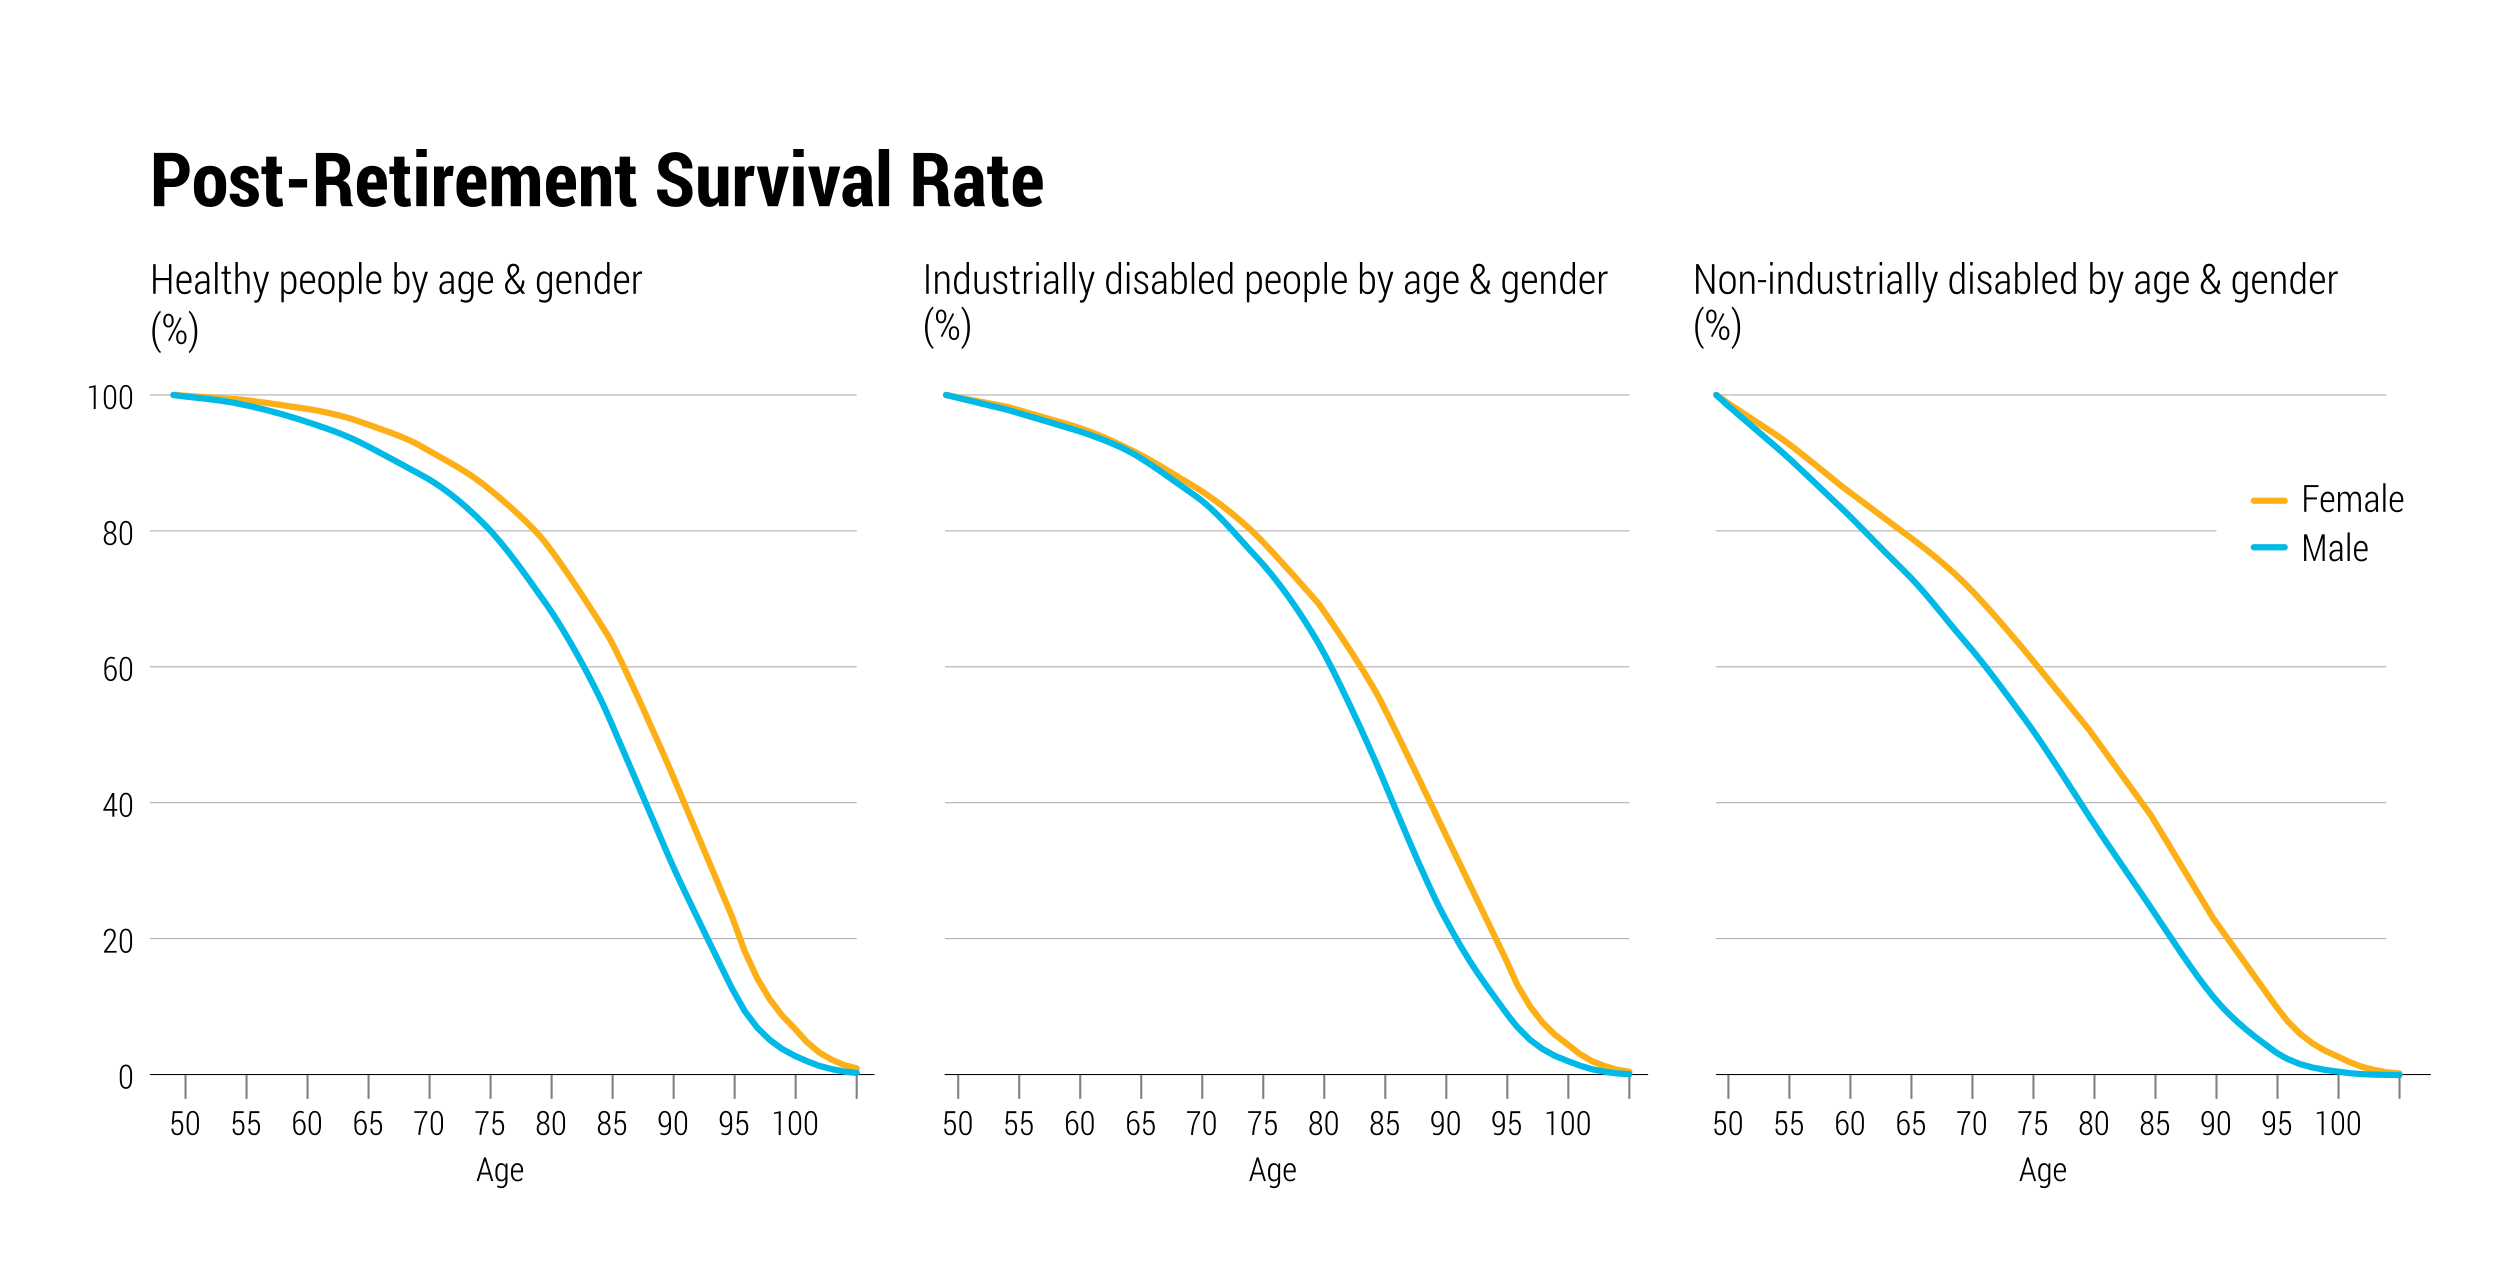 <?xml version="1.0" encoding="UTF-8"?>
<svg xmlns="http://www.w3.org/2000/svg" xmlns:xlink="http://www.w3.org/1999/xlink" width="600pt" height="309pt" viewBox="0 0 600 309" version="1.1">
<defs>
<g>
<symbol overflow="visible" id="glyph0-0">
<path style="stroke:none;" d=""/>
</symbol>
<symbol overflow="visible" id="glyph0-1">
<path style="stroke:none;" d="M 3.391 -2.203 C 3.391 -1.473 3.258 -0.91 3 -0.516 C 2.738 -0.117 2.379 0.078 1.922 0.078 C 1.453 0.078 1.086 -0.117 0.828 -0.516 C 0.566 -0.91 0.438 -1.473 0.438 -2.203 L 0.438 -3.484 C 0.438 -4.211 0.566 -4.773 0.828 -5.172 C 1.086 -5.566 1.445 -5.766 1.906 -5.766 C 2.363 -5.766 2.723 -5.566 2.984 -5.172 C 3.254 -4.773 3.391 -4.211 3.391 -3.484 Z M 2.922 -3.562 C 2.922 -4.133 2.832 -4.578 2.656 -4.891 C 2.488 -5.203 2.238 -5.359 1.906 -5.359 C 1.582 -5.359 1.332 -5.203 1.156 -4.891 C 0.988 -4.578 0.906 -4.133 0.906 -3.562 L 0.906 -2.125 C 0.906 -1.551 0.988 -1.109 1.156 -0.797 C 1.332 -0.484 1.586 -0.328 1.922 -0.328 C 2.242 -0.328 2.488 -0.484 2.656 -0.797 C 2.832 -1.109 2.922 -1.551 2.922 -2.125 Z M 2.922 -3.562 "/>
</symbol>
<symbol overflow="visible" id="glyph0-2">
<path style="stroke:none;" d="M 3.438 0 L 0.453 0 L 0.453 -0.375 L 2 -2.484 C 2.281 -2.867 2.477 -3.188 2.594 -3.438 C 2.707 -3.695 2.766 -3.953 2.766 -4.203 C 2.766 -4.547 2.688 -4.82 2.531 -5.031 C 2.375 -5.25 2.156 -5.359 1.875 -5.359 C 1.531 -5.359 1.27 -5.238 1.094 -5 C 0.914 -4.77 0.828 -4.453 0.828 -4.047 L 0.391 -4.047 L 0.375 -4.062 C 0.363 -4.539 0.492 -4.941 0.766 -5.266 C 1.035 -5.598 1.406 -5.766 1.875 -5.766 C 2.289 -5.766 2.617 -5.625 2.859 -5.344 C 3.109 -5.062 3.234 -4.688 3.234 -4.219 C 3.234 -3.895 3.148 -3.57 2.984 -3.25 C 2.828 -2.926 2.609 -2.57 2.328 -2.188 L 1.031 -0.406 L 3.438 -0.406 Z M 3.438 0 "/>
</symbol>
<symbol overflow="visible" id="glyph0-3">
<path style="stroke:none;" d="M 2.891 -1.844 L 3.594 -1.844 L 3.594 -1.438 L 2.891 -1.438 L 2.891 0 L 2.422 0 L 2.422 -1.438 L 0.25 -1.438 L 0.25 -1.703 L 2.391 -5.688 L 2.891 -5.688 Z M 0.781 -1.844 L 2.422 -1.844 L 2.422 -4.984 L 2.406 -4.984 L 2.266 -4.641 Z M 0.781 -1.844 "/>
</symbol>
<symbol overflow="visible" id="glyph0-4">
<path style="stroke:none;" d="M 2.156 -5.766 C 2.32 -5.766 2.484 -5.742 2.641 -5.703 C 2.797 -5.66 2.93 -5.598 3.047 -5.516 L 2.938 -5.125 C 2.82 -5.195 2.703 -5.254 2.578 -5.297 C 2.461 -5.336 2.32 -5.359 2.156 -5.359 C 1.812 -5.359 1.523 -5.191 1.297 -4.859 C 1.078 -4.535 0.969 -4.109 0.969 -3.578 L 0.969 -3.172 C 1.102 -3.348 1.27 -3.488 1.469 -3.594 C 1.664 -3.695 1.879 -3.75 2.109 -3.75 C 2.523 -3.75 2.859 -3.57 3.109 -3.219 C 3.359 -2.875 3.484 -2.422 3.484 -1.859 C 3.484 -1.297 3.348 -0.832 3.078 -0.469 C 2.816 -0.102 2.469 0.078 2.031 0.078 C 1.594 0.078 1.227 -0.113 0.938 -0.5 C 0.656 -0.895 0.516 -1.43 0.516 -2.109 L 0.516 -3.531 C 0.516 -4.195 0.672 -4.734 0.984 -5.141 C 1.305 -5.555 1.695 -5.766 2.156 -5.766 Z M 2 -3.359 C 1.758 -3.359 1.547 -3.285 1.359 -3.141 C 1.18 -3.004 1.051 -2.816 0.969 -2.578 L 0.969 -2.078 C 0.969 -1.535 1.066 -1.109 1.266 -0.797 C 1.473 -0.484 1.727 -0.328 2.031 -0.328 C 2.332 -0.328 2.566 -0.473 2.734 -0.766 C 2.91 -1.066 3 -1.43 3 -1.859 C 3 -2.305 2.91 -2.664 2.734 -2.938 C 2.566 -3.219 2.32 -3.359 2 -3.359 Z M 2 -3.359 "/>
</symbol>
<symbol overflow="visible" id="glyph0-5">
<path style="stroke:none;" d="M 3.281 -4.219 C 3.281 -3.914 3.203 -3.645 3.047 -3.406 C 2.898 -3.176 2.703 -3.016 2.453 -2.922 C 2.742 -2.805 2.973 -2.625 3.141 -2.375 C 3.316 -2.125 3.406 -1.836 3.406 -1.516 C 3.406 -0.992 3.266 -0.598 2.984 -0.328 C 2.703 -0.055 2.336 0.078 1.891 0.078 C 1.43 0.078 1.062 -0.055 0.781 -0.328 C 0.5 -0.598 0.359 -0.992 0.359 -1.516 C 0.359 -1.848 0.441 -2.133 0.609 -2.375 C 0.785 -2.625 1.02 -2.805 1.312 -2.922 C 1.051 -3.023 0.848 -3.191 0.703 -3.422 C 0.566 -3.648 0.5 -3.914 0.5 -4.219 C 0.5 -4.707 0.625 -5.086 0.875 -5.359 C 1.133 -5.629 1.469 -5.766 1.875 -5.766 C 2.281 -5.766 2.613 -5.629 2.875 -5.359 C 3.145 -5.086 3.281 -4.707 3.281 -4.219 Z M 2.938 -1.516 C 2.938 -1.867 2.832 -2.156 2.625 -2.375 C 2.426 -2.602 2.176 -2.719 1.875 -2.719 C 1.57 -2.719 1.32 -2.602 1.125 -2.375 C 0.926 -2.156 0.828 -1.867 0.828 -1.516 C 0.828 -1.141 0.922 -0.848 1.109 -0.641 C 1.305 -0.43 1.566 -0.328 1.891 -0.328 C 2.191 -0.328 2.441 -0.43 2.641 -0.641 C 2.836 -0.848 2.938 -1.141 2.938 -1.516 Z M 2.797 -4.219 C 2.797 -4.551 2.707 -4.82 2.531 -5.031 C 2.363 -5.25 2.145 -5.359 1.875 -5.359 C 1.602 -5.359 1.383 -5.254 1.219 -5.047 C 1.051 -4.836 0.969 -4.562 0.969 -4.219 C 0.969 -3.883 1.051 -3.617 1.219 -3.422 C 1.395 -3.223 1.617 -3.125 1.891 -3.125 C 2.148 -3.125 2.363 -3.223 2.531 -3.422 C 2.707 -3.617 2.797 -3.883 2.797 -4.219 Z M 2.797 -4.219 "/>
</symbol>
<symbol overflow="visible" id="glyph0-6">
<path style="stroke:none;" d="M 2.25 0.031 L 1.781 0.031 L 1.781 -5.188 L 0.625 -5.016 L 0.625 -5.359 L 2.25 -5.703 Z M 2.25 0.031 "/>
</symbol>
<symbol overflow="visible" id="glyph0-7">
<path style="stroke:none;" d="M 0.641 -2.578 L 0.906 -5.688 L 3.219 -5.688 L 3.219 -5.234 L 1.297 -5.234 L 1.125 -3.234 C 1.238 -3.359 1.363 -3.457 1.5 -3.531 C 1.633 -3.602 1.812 -3.645 2.031 -3.656 C 2.438 -3.656 2.766 -3.488 3.016 -3.156 C 3.266 -2.82 3.391 -2.375 3.391 -1.812 C 3.391 -1.238 3.266 -0.781 3.016 -0.438 C 2.773 -0.094 2.414 0.078 1.938 0.078 C 1.539 0.078 1.211 -0.051 0.953 -0.312 C 0.691 -0.57 0.566 -0.961 0.578 -1.484 L 0.594 -1.5 L 1.016 -1.5 C 1.016 -1.113 1.098 -0.82 1.266 -0.625 C 1.43 -0.426 1.656 -0.328 1.938 -0.328 C 2.258 -0.328 2.504 -0.453 2.672 -0.703 C 2.836 -0.961 2.922 -1.332 2.922 -1.812 C 2.922 -2.227 2.836 -2.562 2.672 -2.812 C 2.504 -3.07 2.27 -3.203 1.969 -3.203 C 1.688 -3.203 1.473 -3.145 1.328 -3.031 C 1.18 -2.914 1.078 -2.742 1.016 -2.516 Z M 0.641 -2.578 "/>
</symbol>
<symbol overflow="visible" id="glyph0-8">
<path style="stroke:none;" d="M 3.406 -5.281 C 2.883 -4.57 2.5 -3.848 2.25 -3.109 C 2 -2.367 1.828 -1.492 1.734 -0.484 L 1.703 0 L 1.234 0 L 1.266 -0.484 C 1.359 -1.453 1.539 -2.32 1.812 -3.094 C 2.094 -3.863 2.469 -4.594 2.938 -5.281 L 0.281 -5.281 L 0.281 -5.688 L 3.406 -5.688 Z M 3.406 -5.281 "/>
</symbol>
<symbol overflow="visible" id="glyph0-9">
<path style="stroke:none;" d="M 1.688 -0.328 C 2.031 -0.328 2.301 -0.469 2.5 -0.75 C 2.707 -1.039 2.812 -1.457 2.812 -2 L 2.812 -2.516 C 2.695 -2.285 2.547 -2.109 2.359 -1.984 C 2.18 -1.867 1.984 -1.812 1.766 -1.812 C 1.328 -1.812 0.973 -1.988 0.703 -2.344 C 0.441 -2.695 0.312 -3.164 0.312 -3.75 C 0.312 -4.32 0.453 -4.801 0.734 -5.188 C 1.016 -5.57 1.359 -5.766 1.766 -5.766 C 2.234 -5.766 2.602 -5.582 2.875 -5.219 C 3.156 -4.863 3.297 -4.348 3.297 -3.672 L 3.297 -2 C 3.297 -1.344 3.145 -0.832 2.844 -0.469 C 2.551 -0.102 2.164 0.078 1.688 0.078 C 1.531 0.078 1.363 0.055 1.188 0.016 C 1.02 -0.023 0.859 -0.082 0.703 -0.156 L 0.797 -0.562 C 0.93 -0.477 1.066 -0.414 1.203 -0.375 C 1.348 -0.344 1.508 -0.328 1.688 -0.328 Z M 1.766 -2.219 C 2.035 -2.219 2.258 -2.301 2.438 -2.469 C 2.613 -2.633 2.738 -2.844 2.812 -3.094 L 2.812 -3.703 C 2.812 -4.242 2.719 -4.656 2.531 -4.938 C 2.352 -5.219 2.102 -5.359 1.781 -5.359 C 1.5 -5.359 1.266 -5.195 1.078 -4.875 C 0.891 -4.562 0.797 -4.188 0.797 -3.75 C 0.797 -3.312 0.883 -2.945 1.062 -2.656 C 1.238 -2.363 1.473 -2.219 1.766 -2.219 Z M 1.766 -2.219 "/>
</symbol>
<symbol overflow="visible" id="glyph0-10">
<path style="stroke:none;" d="M 3.188 -1.578 L 1.109 -1.578 L 0.625 0 L 0.141 0 L 1.938 -5.688 L 2.359 -5.688 L 4.141 0 L 3.656 0 Z M 1.234 -2.016 L 3.047 -2.016 L 2.156 -4.938 L 2.141 -4.938 Z M 1.234 -2.016 "/>
</symbol>
<symbol overflow="visible" id="glyph0-11">
<path style="stroke:none;" d="M 0.375 -2.328 C 0.375 -2.922 0.492 -3.398 0.734 -3.766 C 0.984 -4.129 1.32 -4.312 1.75 -4.312 C 1.988 -4.312 2.195 -4.25 2.375 -4.125 C 2.551 -4.008 2.695 -3.848 2.812 -3.641 L 2.859 -4.234 L 3.266 -4.234 L 3.266 0 C 3.266 0.539 3.133 0.957 2.875 1.25 C 2.625 1.551 2.27 1.703 1.812 1.703 C 1.645 1.703 1.461 1.676 1.266 1.625 C 1.078 1.582 0.91 1.52 0.766 1.438 L 0.891 1.016 C 1.016 1.098 1.156 1.16 1.312 1.203 C 1.469 1.254 1.629 1.281 1.797 1.281 C 2.129 1.281 2.375 1.172 2.531 0.953 C 2.695 0.734 2.781 0.414 2.781 0 L 2.781 -0.516 C 2.664 -0.316 2.52 -0.164 2.344 -0.062 C 2.164 0.031 1.961 0.078 1.734 0.078 C 1.316 0.078 0.984 -0.086 0.734 -0.422 C 0.492 -0.754 0.375 -1.195 0.375 -1.75 Z M 0.859 -1.75 C 0.859 -1.32 0.938 -0.977 1.094 -0.719 C 1.258 -0.469 1.508 -0.344 1.844 -0.344 C 2.07 -0.344 2.266 -0.398 2.422 -0.516 C 2.578 -0.641 2.695 -0.812 2.781 -1.031 L 2.781 -3.125 C 2.695 -3.352 2.578 -3.535 2.422 -3.672 C 2.273 -3.816 2.082 -3.891 1.844 -3.891 C 1.52 -3.891 1.273 -3.742 1.109 -3.453 C 0.941 -3.16 0.859 -2.785 0.859 -2.328 Z M 0.859 -1.75 "/>
</symbol>
<symbol overflow="visible" id="glyph0-12">
<path style="stroke:none;" d="M 1.891 0.078 C 1.441 0.078 1.07 -0.094 0.781 -0.438 C 0.488 -0.781 0.344 -1.219 0.344 -1.75 L 0.344 -2.453 C 0.344 -2.984 0.488 -3.426 0.781 -3.781 C 1.07 -4.133 1.422 -4.312 1.828 -4.312 C 2.273 -4.312 2.617 -4.148 2.859 -3.828 C 3.109 -3.516 3.234 -3.094 3.234 -2.562 L 3.234 -2.094 L 0.812 -2.094 L 0.812 -1.75 C 0.812 -1.344 0.906 -1.004 1.094 -0.734 C 1.289 -0.461 1.555 -0.328 1.891 -0.328 C 2.129 -0.328 2.332 -0.363 2.5 -0.438 C 2.664 -0.52 2.805 -0.641 2.922 -0.797 L 3.125 -0.453 C 2.988 -0.297 2.82 -0.164 2.625 -0.062 C 2.426 0.031 2.18 0.078 1.891 0.078 Z M 1.828 -3.891 C 1.535 -3.891 1.297 -3.754 1.109 -3.484 C 0.922 -3.223 0.82 -2.895 0.812 -2.5 L 2.766 -2.5 L 2.766 -2.672 C 2.766 -3.023 2.68 -3.316 2.516 -3.547 C 2.348 -3.773 2.117 -3.891 1.828 -3.891 Z M 1.828 -3.891 "/>
</symbol>
<symbol overflow="visible" id="glyph1-0">
<path style="stroke:none;" d=""/>
</symbol>
<symbol overflow="visible" id="glyph1-1">
<path style="stroke:none;" d="M 5.156 0 L 4.578 0 L 4.578 -3.266 L 1.391 -3.266 L 1.391 0 L 0.797 0 L 0.797 -7.109 L 1.391 -7.109 L 1.391 -3.781 L 4.578 -3.781 L 4.578 -7.109 L 5.156 -7.109 Z M 5.156 0 "/>
</symbol>
<symbol overflow="visible" id="glyph1-2">
<path style="stroke:none;" d="M 2.375 0.109 C 1.801 0.109 1.332 -0.102 0.969 -0.531 C 0.613 -0.969 0.438 -1.516 0.438 -2.172 L 0.438 -3.062 C 0.438 -3.727 0.613 -4.281 0.969 -4.719 C 1.332 -5.156 1.77 -5.375 2.281 -5.375 C 2.832 -5.375 3.258 -5.176 3.562 -4.781 C 3.875 -4.383 4.031 -3.852 4.031 -3.188 L 4.031 -2.609 L 1.016 -2.609 L 1.016 -2.172 C 1.016 -1.672 1.133 -1.25 1.375 -0.906 C 1.625 -0.57 1.957 -0.406 2.375 -0.406 C 2.656 -0.406 2.898 -0.453 3.109 -0.547 C 3.328 -0.648 3.508 -0.797 3.656 -0.984 L 3.891 -0.578 C 3.734 -0.367 3.531 -0.203 3.281 -0.078 C 3.031 0.047 2.727 0.109 2.375 0.109 Z M 2.281 -4.859 C 1.914 -4.859 1.613 -4.691 1.375 -4.359 C 1.145 -4.023 1.023 -3.613 1.016 -3.125 L 3.453 -3.125 L 3.453 -3.344 C 3.453 -3.781 3.348 -4.141 3.141 -4.422 C 2.93 -4.711 2.645 -4.859 2.281 -4.859 Z M 2.281 -4.859 "/>
</symbol>
<symbol overflow="visible" id="glyph1-3">
<path style="stroke:none;" d="M 3.406 0 C 3.375 -0.188 3.352 -0.336 3.344 -0.453 C 3.332 -0.566 3.328 -0.688 3.328 -0.812 C 3.16 -0.539 2.945 -0.316 2.688 -0.141 C 2.438 0.023 2.156 0.109 1.844 0.109 C 1.406 0.109 1.066 -0.023 0.828 -0.297 C 0.598 -0.578 0.484 -0.945 0.484 -1.406 C 0.484 -1.895 0.656 -2.285 1 -2.578 C 1.344 -2.867 1.805 -3.016 2.391 -3.016 L 3.328 -3.016 L 3.328 -3.672 C 3.328 -4.047 3.227 -4.336 3.031 -4.547 C 2.844 -4.754 2.582 -4.859 2.25 -4.859 C 1.926 -4.859 1.66 -4.758 1.453 -4.562 C 1.254 -4.363 1.156 -4.113 1.156 -3.812 L 0.609 -3.828 L 0.609 -3.859 C 0.586 -4.254 0.734 -4.602 1.047 -4.906 C 1.367 -5.219 1.781 -5.375 2.281 -5.375 C 2.77 -5.375 3.16 -5.223 3.453 -4.922 C 3.754 -4.629 3.906 -4.207 3.906 -3.656 L 3.906 -1.062 C 3.906 -0.875 3.91 -0.691 3.922 -0.516 C 3.941 -0.336 3.973 -0.164 4.016 0 Z M 1.922 -0.422 C 2.242 -0.422 2.531 -0.516 2.781 -0.703 C 3.039 -0.891 3.223 -1.129 3.328 -1.422 L 3.328 -2.562 L 2.391 -2.562 C 1.984 -2.562 1.66 -2.445 1.422 -2.219 C 1.18 -2 1.062 -1.723 1.062 -1.391 C 1.062 -1.109 1.133 -0.875 1.281 -0.688 C 1.438 -0.508 1.648 -0.422 1.922 -0.422 Z M 1.922 -0.422 "/>
</symbol>
<symbol overflow="visible" id="glyph1-4">
<path style="stroke:none;" d="M 1.312 0 L 0.719 0 L 0.719 -7.625 L 1.312 -7.625 Z M 1.312 0 "/>
</symbol>
<symbol overflow="visible" id="glyph1-5">
<path style="stroke:none;" d="M 1.531 -6.625 L 1.531 -5.281 L 2.453 -5.281 L 2.453 -4.797 L 1.531 -4.797 L 1.531 -1.359 C 1.531 -1.016 1.578 -0.77 1.672 -0.625 C 1.773 -0.488 1.906 -0.422 2.062 -0.422 C 2.133 -0.422 2.207 -0.426 2.281 -0.438 C 2.363 -0.445 2.453 -0.461 2.547 -0.484 L 2.625 -0.031 C 2.539 0.008 2.438 0.039 2.312 0.062 C 2.188 0.094 2.062 0.109 1.938 0.109 C 1.625 0.109 1.379 -0.004 1.203 -0.234 C 1.023 -0.473 0.938 -0.848 0.938 -1.359 L 0.938 -4.797 L 0.203 -4.797 L 0.203 -5.281 L 0.938 -5.281 L 0.938 -6.625 Z M 1.531 -6.625 "/>
</symbol>
<symbol overflow="visible" id="glyph1-6">
<path style="stroke:none;" d="M 1.25 -4.453 C 1.395 -4.742 1.582 -4.969 1.812 -5.125 C 2.051 -5.289 2.32 -5.375 2.625 -5.375 C 3.094 -5.375 3.453 -5.203 3.703 -4.859 C 3.953 -4.516 4.078 -3.984 4.078 -3.266 L 4.078 0 L 3.484 0 L 3.484 -3.266 C 3.484 -3.836 3.395 -4.242 3.219 -4.484 C 3.051 -4.734 2.805 -4.859 2.484 -4.859 C 2.191 -4.859 1.941 -4.766 1.734 -4.578 C 1.523 -4.391 1.363 -4.141 1.25 -3.828 L 1.25 0 L 0.672 0 L 0.672 -7.625 L 1.25 -7.625 Z M 1.25 -4.453 "/>
</symbol>
<symbol overflow="visible" id="glyph1-7">
<path style="stroke:none;" d="M 1.938 -1.453 L 2.078 -0.922 L 2.109 -0.922 L 3.359 -5.281 L 4.016 -5.281 L 2.125 0.844 C 2.008 1.195 1.859 1.5 1.672 1.75 C 1.484 2.008 1.219 2.141 0.875 2.141 C 0.812 2.141 0.734 2.129 0.641 2.109 C 0.555 2.086 0.492 2.07 0.453 2.062 L 0.516 1.562 C 0.547 1.57 0.598 1.578 0.672 1.578 C 0.754 1.586 0.812 1.594 0.844 1.594 C 1.039 1.594 1.203 1.5 1.328 1.312 C 1.453 1.133 1.551 0.906 1.625 0.625 L 1.844 -0.062 L 0.172 -5.281 L 0.828 -5.281 Z M 1.938 -1.453 "/>
</symbol>
<symbol overflow="visible" id="glyph1-8">
<path style="stroke:none;" d=""/>
</symbol>
<symbol overflow="visible" id="glyph1-9">
<path style="stroke:none;" d="M 4.266 -2.172 C 4.266 -1.484 4.113 -0.93 3.812 -0.516 C 3.508 -0.098 3.098 0.109 2.578 0.109 C 2.285 0.109 2.023 0.047 1.797 -0.078 C 1.578 -0.203 1.395 -0.383 1.25 -0.625 L 1.25 2.031 L 0.672 2.031 L 0.672 -5.281 L 1.156 -5.281 L 1.219 -4.562 C 1.363 -4.82 1.547 -5.02 1.766 -5.156 C 1.992 -5.301 2.258 -5.375 2.562 -5.375 C 3.094 -5.375 3.508 -5.148 3.812 -4.703 C 4.113 -4.254 4.266 -3.656 4.266 -2.906 Z M 3.656 -2.906 C 3.656 -3.477 3.551 -3.945 3.344 -4.312 C 3.133 -4.676 2.82 -4.859 2.406 -4.859 C 2.125 -4.859 1.883 -4.77 1.688 -4.594 C 1.5 -4.426 1.352 -4.203 1.25 -3.922 L 1.25 -1.266 C 1.352 -0.992 1.5 -0.781 1.688 -0.625 C 1.883 -0.477 2.129 -0.406 2.422 -0.406 C 2.828 -0.406 3.133 -0.566 3.344 -0.891 C 3.551 -1.211 3.656 -1.641 3.656 -2.172 Z M 3.656 -2.906 "/>
</symbol>
<symbol overflow="visible" id="glyph1-10">
<path style="stroke:none;" d="M 0.422 -3.031 C 0.422 -3.707 0.594 -4.266 0.938 -4.703 C 1.289 -5.148 1.766 -5.375 2.359 -5.375 C 2.953 -5.375 3.426 -5.156 3.781 -4.719 C 4.133 -4.281 4.312 -3.719 4.312 -3.031 L 4.312 -2.25 C 4.312 -1.562 4.133 -0.992 3.781 -0.547 C 3.426 -0.109 2.957 0.109 2.375 0.109 C 1.77 0.109 1.289 -0.109 0.938 -0.547 C 0.594 -0.992 0.422 -1.562 0.422 -2.25 Z M 1.016 -2.25 C 1.016 -1.719 1.129 -1.273 1.359 -0.922 C 1.598 -0.578 1.938 -0.406 2.375 -0.406 C 2.801 -0.406 3.129 -0.582 3.359 -0.938 C 3.598 -1.289 3.719 -1.727 3.719 -2.25 L 3.719 -3.031 C 3.719 -3.539 3.598 -3.973 3.359 -4.328 C 3.129 -4.68 2.797 -4.859 2.359 -4.859 C 1.93 -4.859 1.598 -4.68 1.359 -4.328 C 1.129 -3.973 1.016 -3.539 1.016 -3.031 Z M 1.016 -2.25 "/>
</symbol>
<symbol overflow="visible" id="glyph1-11">
<path style="stroke:none;" d="M 4.266 -2.172 C 4.266 -1.484 4.113 -0.93 3.812 -0.516 C 3.52 -0.098 3.109 0.109 2.578 0.109 C 2.273 0.109 2.008 0.039 1.781 -0.094 C 1.551 -0.238 1.363 -0.441 1.219 -0.703 L 1.172 0 L 0.672 0 L 0.672 -7.625 L 1.25 -7.625 L 1.25 -4.562 C 1.395 -4.82 1.578 -5.02 1.797 -5.156 C 2.016 -5.301 2.273 -5.375 2.578 -5.375 C 3.098 -5.375 3.508 -5.156 3.812 -4.719 C 4.113 -4.281 4.266 -3.703 4.266 -2.984 Z M 3.672 -2.984 C 3.672 -3.535 3.566 -3.984 3.359 -4.328 C 3.148 -4.68 2.844 -4.859 2.438 -4.859 C 2.133 -4.859 1.883 -4.766 1.688 -4.578 C 1.5 -4.391 1.352 -4.148 1.25 -3.859 L 1.25 -1.344 C 1.352 -1.062 1.504 -0.836 1.703 -0.672 C 1.898 -0.504 2.148 -0.422 2.453 -0.422 C 2.859 -0.422 3.16 -0.578 3.359 -0.891 C 3.566 -1.211 3.672 -1.641 3.672 -2.172 Z M 3.672 -2.984 "/>
</symbol>
<symbol overflow="visible" id="glyph1-12">
<path style="stroke:none;" d="M 0.469 -2.906 C 0.469 -3.656 0.617 -4.254 0.922 -4.703 C 1.223 -5.148 1.645 -5.375 2.188 -5.375 C 2.477 -5.375 2.734 -5.301 2.953 -5.156 C 3.18 -5.02 3.367 -4.816 3.516 -4.547 L 3.578 -5.281 L 4.078 -5.281 L 4.078 0 C 4.078 0.676 3.914 1.203 3.594 1.578 C 3.281 1.953 2.832 2.141 2.25 2.141 C 2.039 2.141 1.816 2.102 1.578 2.031 C 1.336 1.969 1.129 1.883 0.953 1.781 L 1.109 1.281 C 1.266 1.375 1.441 1.445 1.641 1.5 C 1.836 1.562 2.039 1.594 2.25 1.594 C 2.664 1.594 2.973 1.457 3.172 1.188 C 3.379 0.914 3.484 0.52 3.484 0 L 3.484 -0.641 C 3.328 -0.398 3.141 -0.211 2.922 -0.078 C 2.711 0.047 2.461 0.109 2.172 0.109 C 1.641 0.109 1.223 -0.098 0.922 -0.516 C 0.617 -0.93 0.469 -1.484 0.469 -2.172 Z M 1.062 -2.172 C 1.062 -1.641 1.164 -1.211 1.375 -0.891 C 1.582 -0.578 1.891 -0.422 2.297 -0.422 C 2.578 -0.422 2.816 -0.5 3.016 -0.656 C 3.211 -0.812 3.367 -1.023 3.484 -1.297 L 3.484 -3.906 C 3.367 -4.188 3.219 -4.414 3.031 -4.594 C 2.844 -4.77 2.602 -4.859 2.312 -4.859 C 1.895 -4.859 1.582 -4.676 1.375 -4.312 C 1.164 -3.945 1.062 -3.477 1.062 -2.906 Z M 1.062 -2.172 "/>
</symbol>
<symbol overflow="visible" id="glyph1-13">
<path style="stroke:none;" d="M 1.672 -3.859 C 1.43 -4.191 1.254 -4.492 1.141 -4.766 C 1.023 -5.035 0.969 -5.312 0.969 -5.594 C 0.969 -6.113 1.098 -6.516 1.359 -6.797 C 1.617 -7.078 1.973 -7.219 2.422 -7.219 C 2.848 -7.219 3.188 -7.082 3.438 -6.812 C 3.688 -6.551 3.812 -6.219 3.812 -5.812 C 3.812 -5.52 3.742 -5.266 3.609 -5.047 C 3.473 -4.836 3.281 -4.629 3.031 -4.422 L 2.391 -3.844 L 4.062 -1.578 L 4.094 -1.578 C 4.219 -1.785 4.316 -2.023 4.391 -2.297 C 4.461 -2.578 4.5 -2.875 4.5 -3.188 L 5.047 -3.188 C 5.047 -2.77 4.992 -2.383 4.891 -2.031 C 4.785 -1.688 4.629 -1.375 4.422 -1.094 L 5.234 0 L 4.516 0 L 4.047 -0.641 C 3.805 -0.398 3.539 -0.211 3.25 -0.078 C 2.969 0.047 2.664 0.109 2.344 0.109 C 1.75 0.109 1.273 -0.066 0.922 -0.422 C 0.578 -0.773 0.406 -1.238 0.406 -1.812 C 0.406 -2.207 0.508 -2.562 0.719 -2.875 C 0.926 -3.188 1.234 -3.504 1.641 -3.828 Z M 2.344 -0.406 C 2.594 -0.406 2.836 -0.461 3.078 -0.578 C 3.316 -0.691 3.535 -0.852 3.734 -1.062 L 2 -3.406 L 1.953 -3.469 L 1.781 -3.312 C 1.469 -3.008 1.258 -2.734 1.156 -2.484 C 1.051 -2.242 1 -2.02 1 -1.812 C 1 -1.414 1.113 -1.082 1.344 -0.812 C 1.57 -0.539 1.906 -0.406 2.344 -0.406 Z M 1.578 -5.594 C 1.578 -5.383 1.617 -5.164 1.703 -4.938 C 1.797 -4.719 1.926 -4.484 2.094 -4.234 L 2.797 -4.844 C 2.961 -4.988 3.078 -5.141 3.141 -5.297 C 3.211 -5.461 3.25 -5.633 3.25 -5.812 C 3.25 -6.062 3.176 -6.27 3.031 -6.438 C 2.883 -6.602 2.68 -6.688 2.422 -6.688 C 2.148 -6.688 1.941 -6.582 1.797 -6.375 C 1.648 -6.164 1.578 -5.906 1.578 -5.594 Z M 1.578 -5.594 "/>
</symbol>
<symbol overflow="visible" id="glyph1-14">
<path style="stroke:none;" d="M 1.188 -5.281 L 1.234 -4.406 C 1.379 -4.719 1.566 -4.957 1.797 -5.125 C 2.023 -5.289 2.297 -5.375 2.609 -5.375 C 3.086 -5.375 3.453 -5.195 3.703 -4.844 C 3.953 -4.5 4.078 -3.957 4.078 -3.219 L 4.078 0 L 3.484 0 L 3.484 -3.219 C 3.484 -3.82 3.395 -4.242 3.219 -4.484 C 3.039 -4.734 2.785 -4.859 2.453 -4.859 C 2.148 -4.859 1.898 -4.758 1.703 -4.562 C 1.504 -4.363 1.352 -4.098 1.25 -3.766 L 1.25 0 L 0.672 0 L 0.672 -5.281 Z M 1.188 -5.281 "/>
</symbol>
<symbol overflow="visible" id="glyph1-15">
<path style="stroke:none;" d="M 0.469 -2.594 C 0.469 -3.438 0.613 -4.109 0.906 -4.609 C 1.207 -5.117 1.625 -5.375 2.156 -5.375 C 2.445 -5.375 2.703 -5.305 2.922 -5.172 C 3.141 -5.035 3.32 -4.844 3.469 -4.594 L 3.469 -7.625 L 4.047 -7.625 L 4.047 0 L 3.531 0 L 3.484 -0.688 C 3.336 -0.426 3.156 -0.227 2.938 -0.094 C 2.719 0.039 2.457 0.109 2.156 0.109 C 1.633 0.109 1.223 -0.125 0.922 -0.594 C 0.617 -1.07 0.469 -1.703 0.469 -2.484 Z M 1.062 -2.484 C 1.062 -1.848 1.16 -1.344 1.359 -0.969 C 1.566 -0.602 1.875 -0.422 2.281 -0.422 C 2.57 -0.422 2.812 -0.5 3 -0.656 C 3.195 -0.812 3.352 -1.031 3.469 -1.312 L 3.469 -3.891 C 3.363 -4.18 3.211 -4.414 3.016 -4.594 C 2.828 -4.77 2.586 -4.859 2.297 -4.859 C 1.879 -4.859 1.566 -4.648 1.359 -4.234 C 1.16 -3.816 1.062 -3.27 1.062 -2.594 Z M 1.062 -2.484 "/>
</symbol>
<symbol overflow="visible" id="glyph1-16">
<path style="stroke:none;" d="M 2.703 -4.75 L 2.328 -4.781 C 2.055 -4.781 1.828 -4.688 1.641 -4.5 C 1.461 -4.32 1.332 -4.07 1.25 -3.75 L 1.25 0 L 0.672 0 L 0.672 -5.281 L 1.188 -5.281 L 1.25 -4.406 C 1.375 -4.719 1.535 -4.957 1.734 -5.125 C 1.941 -5.289 2.18 -5.375 2.453 -5.375 C 2.516 -5.375 2.578 -5.367 2.641 -5.359 C 2.703 -5.348 2.75 -5.336 2.781 -5.328 Z M 2.703 -4.75 "/>
</symbol>
<symbol overflow="visible" id="glyph1-17">
<path style="stroke:none;" d="M 0.594 -2.875 C 0.594 -4.039 0.789 -5.094 1.188 -6.031 C 1.582 -6.977 2.008 -7.613 2.469 -7.938 L 2.5 -7.938 L 2.625 -7.562 C 2.238 -7.227 1.898 -6.633 1.609 -5.781 C 1.328 -4.926 1.188 -3.961 1.188 -2.891 L 1.188 -2.781 C 1.188 -1.707 1.328 -0.75 1.609 0.094 C 1.898 0.945 2.238 1.551 2.625 1.906 L 2.5 2.25 L 2.469 2.25 C 2 1.926 1.566 1.301 1.172 0.375 C 0.785 -0.539 0.594 -1.598 0.594 -2.797 Z M 0.594 -2.875 "/>
</symbol>
<symbol overflow="visible" id="glyph1-18">
<path style="stroke:none;" d="M 0.5 -5.75 C 0.5 -6.156 0.613 -6.5 0.844 -6.781 C 1.07 -7.07 1.367 -7.219 1.734 -7.219 C 2.098 -7.219 2.395 -7.07 2.625 -6.781 C 2.852 -6.5 2.969 -6.156 2.969 -5.75 L 2.969 -5.359 C 2.969 -4.953 2.852 -4.609 2.625 -4.328 C 2.406 -4.047 2.113 -3.906 1.75 -3.906 C 1.375 -3.906 1.07 -4.047 0.844 -4.328 C 0.613 -4.609 0.5 -4.953 0.5 -5.359 Z M 0.984 -5.359 C 0.984 -5.078 1.047 -4.836 1.172 -4.641 C 1.305 -4.441 1.5 -4.344 1.75 -4.344 C 1.988 -4.344 2.172 -4.441 2.297 -4.641 C 2.43 -4.836 2.5 -5.078 2.5 -5.359 L 2.5 -5.75 C 2.5 -6.031 2.43 -6.27 2.297 -6.469 C 2.16 -6.676 1.973 -6.781 1.734 -6.781 C 1.492 -6.781 1.305 -6.676 1.172 -6.469 C 1.047 -6.27 0.984 -6.031 0.984 -5.75 Z M 3.594 -1.75 C 3.594 -2.156 3.703 -2.5 3.922 -2.781 C 4.148 -3.062 4.445 -3.203 4.812 -3.203 C 5.188 -3.203 5.484 -3.062 5.703 -2.781 C 5.93 -2.5 6.047 -2.156 6.047 -1.75 L 6.047 -1.359 C 6.047 -0.953 5.93 -0.602 5.703 -0.312 C 5.484 -0.031 5.191 0.109 4.828 0.109 C 4.453 0.109 4.148 -0.031 3.922 -0.312 C 3.703 -0.602 3.594 -0.953 3.594 -1.359 Z M 4.062 -1.359 C 4.062 -1.078 4.125 -0.832 4.25 -0.625 C 4.383 -0.426 4.578 -0.328 4.828 -0.328 C 5.066 -0.328 5.25 -0.426 5.375 -0.625 C 5.508 -0.832 5.578 -1.078 5.578 -1.359 L 5.578 -1.75 C 5.578 -2.039 5.508 -2.285 5.375 -2.484 C 5.25 -2.68 5.062 -2.781 4.812 -2.781 C 4.57 -2.781 4.383 -2.676 4.25 -2.469 C 4.125 -2.27 4.062 -2.031 4.062 -1.75 Z M 1.984 -0.594 L 1.641 -0.828 L 4.5 -6.375 L 4.859 -6.141 Z M 1.984 -0.594 "/>
</symbol>
<symbol overflow="visible" id="glyph1-19">
<path style="stroke:none;" d="M 2.125 -2.797 C 2.125 -1.598 1.926 -0.539 1.531 0.375 C 1.133 1.301 0.707 1.926 0.25 2.25 L 0.219 2.25 L 0.094 1.906 C 0.469 1.57 0.801 0.973 1.094 0.109 C 1.383 -0.742 1.531 -1.707 1.531 -2.781 L 1.531 -2.891 C 1.531 -3.953 1.379 -4.914 1.078 -5.781 C 0.785 -6.645 0.457 -7.25 0.094 -7.594 L 0.219 -7.938 L 0.25 -7.938 C 0.707 -7.613 1.133 -6.984 1.531 -6.047 C 1.926 -5.109 2.125 -4.051 2.125 -2.875 Z M 2.125 -2.797 "/>
</symbol>
<symbol overflow="visible" id="glyph1-20">
<path style="stroke:none;" d="M 1.469 0 L 0.891 0 L 0.891 -7.109 L 1.469 -7.109 Z M 1.469 0 "/>
</symbol>
<symbol overflow="visible" id="glyph1-21">
<path style="stroke:none;" d="M 3.5 -0.828 C 3.363 -0.523 3.18 -0.289 2.953 -0.125 C 2.723 0.031 2.453 0.109 2.141 0.109 C 1.672 0.109 1.305 -0.078 1.047 -0.453 C 0.785 -0.836 0.656 -1.426 0.656 -2.219 L 0.656 -5.281 L 1.234 -5.281 L 1.234 -2.203 C 1.234 -1.566 1.316 -1.109 1.484 -0.828 C 1.648 -0.555 1.895 -0.422 2.219 -0.422 C 2.551 -0.422 2.82 -0.508 3.031 -0.688 C 3.238 -0.875 3.391 -1.125 3.484 -1.438 L 3.484 -5.281 L 4.078 -5.281 L 4.078 0 L 3.547 0 Z M 3.5 -0.828 "/>
</symbol>
<symbol overflow="visible" id="glyph1-22">
<path style="stroke:none;" d="M 3.203 -1.266 C 3.203 -1.504 3.125 -1.711 2.969 -1.891 C 2.812 -2.066 2.52 -2.25 2.094 -2.438 C 1.562 -2.656 1.172 -2.879 0.922 -3.109 C 0.672 -3.336 0.547 -3.641 0.547 -4.016 C 0.547 -4.391 0.691 -4.707 0.984 -4.969 C 1.285 -5.238 1.672 -5.375 2.141 -5.375 C 2.641 -5.375 3.035 -5.227 3.328 -4.938 C 3.629 -4.645 3.77 -4.273 3.75 -3.828 L 3.75 -3.797 L 3.188 -3.797 C 3.188 -4.086 3.094 -4.336 2.906 -4.547 C 2.719 -4.754 2.461 -4.859 2.141 -4.859 C 1.816 -4.859 1.566 -4.773 1.391 -4.609 C 1.223 -4.441 1.141 -4.25 1.141 -4.031 C 1.141 -3.801 1.207 -3.613 1.344 -3.469 C 1.477 -3.32 1.77 -3.145 2.219 -2.938 C 2.75 -2.727 3.145 -2.5 3.406 -2.25 C 3.664 -2 3.797 -1.68 3.797 -1.297 C 3.797 -0.879 3.645 -0.539 3.344 -0.281 C 3.039 -0.02 2.641 0.109 2.141 0.109 C 1.598 0.109 1.172 -0.047 0.859 -0.359 C 0.555 -0.672 0.414 -1.035 0.438 -1.453 L 0.438 -1.484 L 0.984 -1.484 C 1.004 -1.109 1.125 -0.832 1.344 -0.656 C 1.57 -0.488 1.836 -0.406 2.141 -0.406 C 2.473 -0.406 2.734 -0.488 2.922 -0.656 C 3.109 -0.82 3.203 -1.023 3.203 -1.266 Z M 3.203 -1.266 "/>
</symbol>
<symbol overflow="visible" id="glyph1-23">
<path style="stroke:none;" d="M 1.312 0 L 0.719 0 L 0.719 -5.281 L 1.312 -5.281 Z M 1.312 -6.781 L 0.719 -6.781 L 0.719 -7.625 L 1.312 -7.625 Z M 1.312 -6.781 "/>
</symbol>
<symbol overflow="visible" id="glyph1-24">
<path style="stroke:none;" d="M 5.188 0 L 4.594 0 L 1.422 -5.953 L 1.391 -5.953 L 1.391 0 L 0.797 0 L 0.797 -7.109 L 1.391 -7.109 L 4.562 -1.156 L 4.594 -1.156 L 4.594 -7.109 L 5.188 -7.109 Z M 5.188 0 "/>
</symbol>
<symbol overflow="visible" id="glyph1-25">
<path style="stroke:none;" d="M 2.172 -2.781 L 0.219 -2.781 L 0.219 -3.281 L 2.172 -3.281 Z M 2.172 -2.781 "/>
</symbol>
<symbol overflow="visible" id="glyph2-0">
<path style="stroke:none;" d=""/>
</symbol>
<symbol overflow="visible" id="glyph2-1">
<path style="stroke:none;" d="M 3.469 -4.594 L 3.469 0 L 0.969 0 L 0.969 -12.797 L 5.422 -12.797 C 6.691 -12.797 7.695 -12.414 8.438 -11.656 C 9.176 -10.906 9.547 -9.914 9.547 -8.688 C 9.547 -7.457 9.176 -6.469 8.438 -5.719 C 7.695 -4.969 6.691 -4.594 5.422 -4.594 Z M 3.469 -6.594 L 5.422 -6.594 C 5.953 -6.594 6.359 -6.785 6.641 -7.172 C 6.922 -7.566 7.062 -8.066 7.062 -8.672 C 7.062 -9.285 6.922 -9.789 6.641 -10.188 C 6.359 -10.594 5.953 -10.797 5.422 -10.797 L 3.469 -10.797 Z M 3.469 -6.594 "/>
</symbol>
<symbol overflow="visible" id="glyph2-2">
<path style="stroke:none;" d="M 0.516 -5.328 C 0.516 -6.609 0.852 -7.656 1.531 -8.469 C 2.207 -9.281 3.156 -9.688 4.375 -9.688 C 5.594 -9.688 6.539 -9.281 7.219 -8.469 C 7.895 -7.656 8.234 -6.609 8.234 -5.328 L 8.234 -4.156 C 8.234 -2.863 7.895 -1.816 7.219 -1.016 C 6.539 -0.211 5.594 0.188 4.375 0.188 C 3.156 0.188 2.207 -0.211 1.531 -1.016 C 0.852 -1.816 0.516 -2.863 0.516 -4.156 Z M 3 -4.156 C 3 -3.426 3.098 -2.852 3.297 -2.438 C 3.504 -2.02 3.863 -1.812 4.375 -1.812 C 4.863 -1.812 5.211 -2.02 5.422 -2.438 C 5.629 -2.852 5.734 -3.426 5.734 -4.156 L 5.734 -5.328 C 5.734 -6.047 5.629 -6.617 5.422 -7.047 C 5.211 -7.473 4.863 -7.688 4.375 -7.688 C 3.875 -7.688 3.52 -7.473 3.312 -7.047 C 3.102 -6.617 3 -6.047 3 -5.328 Z M 3 -4.156 "/>
</symbol>
<symbol overflow="visible" id="glyph2-3">
<path style="stroke:none;" d="M 4.953 -2.484 C 4.953 -2.754 4.844 -2.988 4.625 -3.188 C 4.414 -3.383 4.016 -3.625 3.422 -3.906 C 2.461 -4.27 1.742 -4.676 1.266 -5.125 C 0.785 -5.57 0.547 -6.156 0.547 -6.875 C 0.547 -7.656 0.852 -8.316 1.469 -8.859 C 2.082 -9.41 2.895 -9.688 3.906 -9.688 C 4.957 -9.688 5.797 -9.406 6.422 -8.844 C 7.047 -8.281 7.348 -7.562 7.328 -6.688 L 7.297 -6.641 L 4.891 -6.641 C 4.891 -7.035 4.805 -7.348 4.641 -7.578 C 4.484 -7.816 4.234 -7.938 3.891 -7.938 C 3.617 -7.938 3.391 -7.844 3.203 -7.656 C 3.016 -7.477 2.922 -7.258 2.922 -7 C 2.922 -6.719 3.016 -6.488 3.203 -6.312 C 3.391 -6.145 3.801 -5.91 4.438 -5.609 C 5.426 -5.273 6.16 -4.875 6.641 -4.406 C 7.117 -3.938 7.359 -3.328 7.359 -2.578 C 7.359 -1.766 7.035 -1.098 6.391 -0.578 C 5.754 -0.066 4.91 0.188 3.859 0.188 C 2.766 0.188 1.895 -0.129 1.25 -0.766 C 0.613 -1.41 0.312 -2.133 0.344 -2.938 L 0.359 -2.984 L 2.641 -2.984 C 2.648 -2.484 2.766 -2.117 2.984 -1.891 C 3.211 -1.672 3.523 -1.562 3.922 -1.562 C 4.254 -1.562 4.508 -1.645 4.688 -1.812 C 4.863 -1.977 4.953 -2.203 4.953 -2.484 Z M 4.953 -2.484 "/>
</symbol>
<symbol overflow="visible" id="glyph2-4">
<path style="stroke:none;" d="M 3.781 -11.875 L 3.781 -9.516 L 5.094 -9.516 L 5.094 -7.703 L 3.781 -7.703 L 3.781 -2.922 C 3.781 -2.535 3.832 -2.258 3.938 -2.094 C 4.051 -1.926 4.207 -1.844 4.406 -1.844 C 4.551 -1.844 4.676 -1.848 4.781 -1.859 C 4.895 -1.879 5.016 -1.906 5.141 -1.938 L 5.328 -0.047 C 5.066 0.035 4.816 0.094 4.578 0.125 C 4.336 0.164 4.066 0.188 3.766 0.188 C 2.961 0.188 2.348 -0.055 1.922 -0.547 C 1.492 -1.047 1.281 -1.836 1.281 -2.922 L 1.281 -7.703 L 0.156 -7.703 L 0.156 -9.516 L 1.281 -9.516 L 1.281 -11.875 Z M 3.781 -11.875 "/>
</symbol>
<symbol overflow="visible" id="glyph2-5">
<path style="stroke:none;" d="M 5.422 -4.484 L 1.062 -4.484 L 1.062 -6.5 L 5.422 -6.5 Z M 5.422 -4.484 "/>
</symbol>
<symbol overflow="visible" id="glyph2-6">
<path style="stroke:none;" d="M 3.469 -5.094 L 3.469 0 L 0.969 0 L 0.969 -12.781 L 5.156 -12.781 C 6.414 -12.781 7.398 -12.445 8.109 -11.781 C 8.828 -11.125 9.188 -10.203 9.188 -9.016 C 9.188 -8.348 9.035 -7.77 8.734 -7.281 C 8.441 -6.801 8.008 -6.422 7.438 -6.141 C 8.094 -5.91 8.566 -5.535 8.859 -5.016 C 9.148 -4.504 9.297 -3.863 9.297 -3.094 L 9.297 -2.188 C 9.297 -1.832 9.332 -1.453 9.406 -1.047 C 9.488 -0.648 9.633 -0.363 9.844 -0.188 L 9.844 0 L 7.266 0 C 7.055 -0.188 6.926 -0.488 6.875 -0.906 C 6.82 -1.332 6.797 -1.766 6.797 -2.203 L 6.797 -3.078 C 6.797 -3.711 6.664 -4.207 6.406 -4.562 C 6.145 -4.914 5.77 -5.094 5.281 -5.094 Z M 3.469 -7.078 L 5.141 -7.078 C 5.648 -7.078 6.035 -7.234 6.297 -7.547 C 6.566 -7.859 6.703 -8.301 6.703 -8.875 C 6.703 -9.457 6.566 -9.922 6.297 -10.266 C 6.035 -10.617 5.656 -10.797 5.156 -10.797 L 3.469 -10.797 Z M 3.469 -7.078 "/>
</symbol>
<symbol overflow="visible" id="glyph2-7">
<path style="stroke:none;" d="M 4.516 0.188 C 3.316 0.188 2.363 -0.203 1.656 -0.984 C 0.957 -1.773 0.609 -2.77 0.609 -3.969 L 0.609 -5.297 C 0.609 -6.578 0.93 -7.629 1.578 -8.453 C 2.234 -9.273 3.141 -9.688 4.297 -9.688 C 5.41 -9.688 6.27 -9.312 6.875 -8.562 C 7.488 -7.82 7.797 -6.812 7.797 -5.531 L 7.797 -4 L 3.094 -4 L 3.094 -3.969 C 3.094 -3.344 3.234 -2.828 3.516 -2.422 C 3.805 -2.016 4.238 -1.812 4.812 -1.812 C 5.281 -1.812 5.66 -1.863 5.953 -1.969 C 6.242 -2.07 6.594 -2.25 7 -2.5 L 7.625 -0.906 C 7.301 -0.594 6.863 -0.332 6.312 -0.125 C 5.77 0.082 5.172 0.188 4.516 0.188 Z M 4.297 -7.688 C 3.898 -7.688 3.609 -7.504 3.422 -7.141 C 3.234 -6.773 3.129 -6.285 3.109 -5.672 L 5.344 -5.672 L 5.344 -6.016 C 5.344 -6.547 5.258 -6.957 5.094 -7.25 C 4.938 -7.539 4.672 -7.688 4.297 -7.688 Z M 4.297 -7.688 "/>
</symbol>
<symbol overflow="visible" id="glyph2-8">
<path style="stroke:none;" d="M 3.422 0 L 0.922 0 L 0.922 -9.516 L 3.422 -9.516 Z M 3.422 -11.797 L 0.922 -11.797 L 0.922 -13.719 L 3.422 -13.719 Z M 3.422 -11.797 "/>
</symbol>
<symbol overflow="visible" id="glyph2-9">
<path style="stroke:none;" d="M 5.297 -7.234 L 4.359 -7.266 C 4.098 -7.266 3.879 -7.195 3.703 -7.062 C 3.535 -6.938 3.406 -6.754 3.312 -6.516 L 3.312 0 L 0.812 0 L 0.812 -9.516 L 3.141 -9.516 L 3.234 -8.234 L 3.281 -8.219 C 3.426 -8.676 3.633 -9.035 3.906 -9.297 C 4.188 -9.555 4.508 -9.688 4.875 -9.688 C 4.977 -9.688 5.094 -9.676 5.219 -9.656 C 5.352 -9.633 5.469 -9.609 5.562 -9.578 Z M 5.297 -7.234 "/>
</symbol>
<symbol overflow="visible" id="glyph2-10">
<path style="stroke:none;" d="M 3.141 -9.516 L 3.25 -8.297 C 3.5 -8.742 3.812 -9.086 4.188 -9.328 C 4.57 -9.566 5.008 -9.688 5.5 -9.688 C 5.977 -9.688 6.395 -9.555 6.75 -9.297 C 7.113 -9.047 7.391 -8.66 7.578 -8.141 C 7.828 -8.629 8.145 -9.008 8.531 -9.281 C 8.914 -9.551 9.363 -9.688 9.875 -9.688 C 10.664 -9.688 11.285 -9.363 11.734 -8.719 C 12.191 -8.07 12.422 -7.082 12.422 -5.75 L 12.422 0 L 9.922 0 L 9.922 -5.75 C 9.922 -6.477 9.836 -6.984 9.672 -7.266 C 9.516 -7.547 9.27 -7.688 8.938 -7.688 C 8.695 -7.688 8.484 -7.613 8.297 -7.469 C 8.109 -7.332 7.953 -7.141 7.828 -6.891 C 7.836 -6.773 7.844 -6.664 7.844 -6.562 C 7.852 -6.457 7.859 -6.344 7.859 -6.219 L 7.859 0 L 5.375 0 L 5.375 -5.75 C 5.375 -6.477 5.289 -6.984 5.125 -7.266 C 4.969 -7.547 4.719 -7.688 4.375 -7.688 C 4.145 -7.688 3.941 -7.629 3.766 -7.516 C 3.586 -7.398 3.438 -7.238 3.312 -7.031 L 3.312 0 L 0.812 0 L 0.812 -9.516 Z M 3.141 -9.516 "/>
</symbol>
<symbol overflow="visible" id="glyph2-11">
<path style="stroke:none;" d="M 3.094 -9.516 L 3.203 -8.203 C 3.461 -8.672 3.785 -9.035 4.172 -9.297 C 4.555 -9.555 4.977 -9.688 5.438 -9.688 C 6.227 -9.688 6.848 -9.379 7.297 -8.766 C 7.754 -8.16 7.984 -7.203 7.984 -5.891 L 7.984 0 L 5.484 0 L 5.484 -5.891 C 5.484 -6.547 5.391 -7.008 5.203 -7.281 C 5.023 -7.551 4.738 -7.688 4.344 -7.688 C 4.125 -7.688 3.922 -7.625 3.734 -7.5 C 3.547 -7.383 3.391 -7.223 3.266 -7.016 L 3.266 0 L 0.766 0 L 0.766 -9.516 Z M 3.094 -9.516 "/>
</symbol>
<symbol overflow="visible" id="glyph2-12">
<path style="stroke:none;" d=""/>
</symbol>
<symbol overflow="visible" id="glyph2-13">
<path style="stroke:none;" d="M 6.656 -3.344 C 6.656 -3.844 6.523 -4.234 6.266 -4.516 C 6.004 -4.805 5.551 -5.094 4.906 -5.375 C 3.57 -5.844 2.57 -6.367 1.906 -6.953 C 1.25 -7.547 0.922 -8.375 0.922 -9.438 C 0.922 -10.477 1.305 -11.328 2.078 -11.984 C 2.848 -12.648 3.832 -12.984 5.031 -12.984 C 6.25 -12.984 7.238 -12.613 8 -11.875 C 8.77 -11.145 9.141 -10.219 9.109 -9.094 L 9.094 -9.047 L 6.672 -9.047 C 6.672 -9.629 6.523 -10.102 6.234 -10.469 C 5.941 -10.832 5.531 -11.016 5 -11.016 C 4.5 -11.016 4.109 -10.863 3.828 -10.562 C 3.547 -10.258 3.406 -9.879 3.406 -9.422 C 3.406 -9.004 3.562 -8.656 3.875 -8.375 C 4.188 -8.102 4.727 -7.801 5.5 -7.469 C 6.707 -7.062 7.617 -6.539 8.234 -5.906 C 8.848 -5.281 9.156 -4.43 9.156 -3.359 C 9.156 -2.254 8.785 -1.383 8.047 -0.75 C 7.305 -0.125 6.32 0.188 5.094 0.188 C 3.875 0.188 2.816 -0.164 1.922 -0.875 C 1.035 -1.594 0.609 -2.617 0.641 -3.953 L 0.656 -4 L 3.078 -4 C 3.078 -3.207 3.242 -2.641 3.578 -2.297 C 3.922 -1.953 4.426 -1.781 5.094 -1.781 C 5.625 -1.781 6.016 -1.922 6.266 -2.203 C 6.523 -2.484 6.656 -2.863 6.656 -3.344 Z M 6.656 -3.344 "/>
</symbol>
<symbol overflow="visible" id="glyph2-14">
<path style="stroke:none;" d="M 5.641 -1.094 C 5.379 -0.676 5.066 -0.359 4.703 -0.141 C 4.336 0.078 3.922 0.188 3.453 0.188 C 2.609 0.188 1.945 -0.129 1.469 -0.766 C 0.988 -1.41 0.75 -2.41 0.75 -3.766 L 0.75 -9.516 L 3.25 -9.516 L 3.25 -3.75 C 3.25 -3.07 3.328 -2.578 3.484 -2.266 C 3.648 -1.961 3.895 -1.812 4.219 -1.812 C 4.488 -1.812 4.727 -1.863 4.938 -1.969 C 5.145 -2.07 5.32 -2.223 5.469 -2.422 L 5.469 -9.516 L 7.984 -9.516 L 7.984 0 L 5.781 0 Z M 5.641 -1.094 "/>
</symbol>
<symbol overflow="visible" id="glyph2-15">
<path style="stroke:none;" d="M 3.859 -3.594 L 3.969 -2.859 L 4.031 -2.859 L 4.156 -3.594 L 5.25 -9.516 L 7.859 -9.516 L 5.219 0 L 2.781 0 L 0.125 -9.516 L 2.75 -9.516 Z M 3.859 -3.594 "/>
</symbol>
<symbol overflow="visible" id="glyph2-16">
<path style="stroke:none;" d="M 5.438 0 C 5.363 -0.156 5.301 -0.328 5.25 -0.516 C 5.195 -0.703 5.156 -0.895 5.125 -1.094 C 4.883 -0.707 4.598 -0.395 4.266 -0.156 C 3.93 0.07 3.539 0.188 3.094 0.188 C 2.312 0.188 1.68 -0.066 1.203 -0.578 C 0.734 -1.098 0.5 -1.789 0.5 -2.656 C 0.5 -3.582 0.797 -4.301 1.391 -4.812 C 1.992 -5.332 2.891 -5.594 4.078 -5.594 L 5.016 -5.594 L 5.016 -6.375 C 5.016 -6.832 4.93 -7.188 4.766 -7.438 C 4.598 -7.688 4.348 -7.812 4.016 -7.812 C 3.734 -7.812 3.52 -7.711 3.375 -7.516 C 3.238 -7.316 3.172 -7.023 3.172 -6.641 L 0.75 -6.656 L 0.734 -6.703 C 0.703 -7.535 1.004 -8.238 1.641 -8.812 C 2.285 -9.395 3.133 -9.688 4.188 -9.688 C 5.176 -9.688 5.977 -9.395 6.594 -8.812 C 7.219 -8.238 7.531 -7.422 7.531 -6.359 L 7.531 -2.5 C 7.531 -2.031 7.562 -1.594 7.625 -1.188 C 7.688 -0.789 7.785 -0.395 7.922 0 Z M 3.812 -1.703 C 4.062 -1.703 4.289 -1.766 4.5 -1.891 C 4.719 -2.023 4.891 -2.203 5.016 -2.422 L 5.016 -4.172 L 4.078 -4.172 C 3.691 -4.172 3.414 -4.035 3.25 -3.766 C 3.082 -3.504 3 -3.172 3 -2.766 C 3 -2.453 3.07 -2.195 3.219 -2 C 3.363 -1.801 3.562 -1.703 3.812 -1.703 Z M 3.812 -1.703 "/>
</symbol>
<symbol overflow="visible" id="glyph2-17">
<path style="stroke:none;" d="M 3.422 0 L 0.922 0 L 0.922 -13.719 L 3.422 -13.719 Z M 3.422 0 "/>
</symbol>
<symbol overflow="visible" id="glyph3-0">
<path style="stroke:none;" d=""/>
</symbol>
<symbol overflow="visible" id="glyph3-1">
<path style="stroke:none;" d="M 3.781 -2.984 L 1.25 -2.984 L 1.25 0 L 0.719 0 L 0.719 -6.406 L 4.156 -6.406 L 4.156 -5.938 L 1.25 -5.938 L 1.25 -3.453 L 3.781 -3.453 Z M 3.781 -2.984 "/>
</symbol>
<symbol overflow="visible" id="glyph3-2">
<path style="stroke:none;" d="M 2.125 0.094 C 1.613 0.094 1.195 -0.098 0.875 -0.484 C 0.551 -0.867 0.391 -1.359 0.391 -1.953 L 0.391 -2.75 C 0.391 -3.352 0.551 -3.852 0.875 -4.25 C 1.195 -4.645 1.594 -4.844 2.062 -4.844 C 2.551 -4.844 2.93 -4.664 3.203 -4.312 C 3.484 -3.957 3.625 -3.477 3.625 -2.875 L 3.625 -2.344 L 0.906 -2.344 L 0.906 -1.953 C 0.906 -1.504 1.016 -1.125 1.234 -0.812 C 1.453 -0.508 1.75 -0.359 2.125 -0.359 C 2.383 -0.359 2.609 -0.406 2.797 -0.5 C 2.992 -0.594 3.16 -0.723 3.297 -0.891 L 3.5 -0.516 C 3.363 -0.328 3.18 -0.176 2.953 -0.062 C 2.723 0.039 2.445 0.094 2.125 0.094 Z M 2.062 -4.375 C 1.727 -4.375 1.453 -4.223 1.234 -3.922 C 1.023 -3.617 0.914 -3.25 0.906 -2.812 L 3.109 -2.812 L 3.109 -3.016 C 3.109 -3.398 3.016 -3.723 2.828 -3.984 C 2.641 -4.242 2.383 -4.375 2.062 -4.375 Z M 2.062 -4.375 "/>
</symbol>
<symbol overflow="visible" id="glyph3-3">
<path style="stroke:none;" d="M 1.047 -4.75 L 1.094 -4.016 C 1.219 -4.273 1.383 -4.477 1.594 -4.625 C 1.801 -4.77 2.047 -4.844 2.328 -4.844 C 2.617 -4.844 2.859 -4.758 3.047 -4.594 C 3.242 -4.426 3.391 -4.172 3.484 -3.828 C 3.598 -4.141 3.766 -4.383 3.984 -4.562 C 4.203 -4.75 4.461 -4.844 4.766 -4.844 C 5.18 -4.844 5.504 -4.672 5.734 -4.328 C 5.961 -3.992 6.078 -3.477 6.078 -2.781 L 6.078 0 L 5.547 0 L 5.547 -2.781 C 5.547 -3.363 5.469 -3.773 5.312 -4.016 C 5.156 -4.254 4.926 -4.375 4.625 -4.375 C 4.32 -4.375 4.082 -4.238 3.906 -3.969 C 3.738 -3.707 3.633 -3.379 3.594 -2.984 L 3.594 0 L 3.062 0 L 3.062 -2.781 C 3.062 -3.352 2.977 -3.758 2.812 -4 C 2.656 -4.25 2.43 -4.375 2.141 -4.375 C 1.867 -4.375 1.645 -4.285 1.469 -4.109 C 1.301 -3.941 1.18 -3.711 1.109 -3.422 L 1.109 0 L 0.578 0 L 0.578 -4.75 Z M 1.047 -4.75 "/>
</symbol>
<symbol overflow="visible" id="glyph3-4">
<path style="stroke:none;" d="M 3.062 0 C 3.039 -0.164 3.02 -0.301 3 -0.406 C 2.988 -0.508 2.984 -0.613 2.984 -0.719 C 2.836 -0.488 2.648 -0.297 2.422 -0.141 C 2.191 0.016 1.938 0.094 1.656 0.094 C 1.27 0.094 0.969 -0.023 0.75 -0.266 C 0.539 -0.516 0.438 -0.848 0.438 -1.266 C 0.438 -1.703 0.586 -2.051 0.891 -2.312 C 1.203 -2.582 1.625 -2.719 2.156 -2.719 L 2.984 -2.719 L 2.984 -3.297 C 2.984 -3.641 2.898 -3.906 2.734 -4.094 C 2.566 -4.281 2.328 -4.375 2.016 -4.375 C 1.734 -4.375 1.5 -4.281 1.312 -4.094 C 1.133 -3.914 1.047 -3.695 1.047 -3.438 L 0.547 -3.438 L 0.547 -3.469 C 0.523 -3.82 0.656 -4.141 0.938 -4.422 C 1.227 -4.703 1.598 -4.844 2.047 -4.844 C 2.484 -4.844 2.836 -4.707 3.109 -4.438 C 3.379 -4.164 3.516 -3.785 3.516 -3.297 L 3.516 -0.953 C 3.516 -0.785 3.52 -0.625 3.531 -0.469 C 3.551 -0.312 3.578 -0.156 3.609 0 Z M 1.734 -0.375 C 2.023 -0.375 2.281 -0.457 2.5 -0.625 C 2.727 -0.801 2.891 -1.02 2.984 -1.281 L 2.984 -2.312 L 2.141 -2.312 C 1.785 -2.312 1.5 -2.207 1.281 -2 C 1.062 -1.801 0.953 -1.551 0.953 -1.25 C 0.953 -0.988 1.02 -0.773 1.156 -0.609 C 1.289 -0.453 1.484 -0.375 1.734 -0.375 Z M 1.734 -0.375 "/>
</symbol>
<symbol overflow="visible" id="glyph3-5">
<path style="stroke:none;" d="M 1.188 0 L 0.656 0 L 0.656 -6.859 L 1.188 -6.859 Z M 1.188 0 "/>
</symbol>
<symbol overflow="visible" id="glyph3-6">
<path style="stroke:none;" d="M 1.375 -6.406 L 3.156 -0.797 L 3.172 -0.797 L 4.969 -6.406 L 5.641 -6.406 L 5.641 0 L 5.125 0 L 5.125 -2.812 L 5.172 -5.422 L 5.141 -5.422 L 3.344 0 L 2.984 0 L 1.188 -5.422 L 1.156 -5.422 L 1.219 -2.812 L 1.219 0 L 0.688 0 L 0.688 -6.406 Z M 1.375 -6.406 "/>
</symbol>
</g>
</defs>
<g id="surface1">
<path style="fill:none;stroke-width:0.25;stroke-linecap:butt;stroke-linejoin:miter;stroke:rgb(67%,67%,67%);stroke-opacity:1;stroke-miterlimit:10;" d="M 0.001 0.002 L 169.63 0.002 " transform="matrix(1,0,0,-1,35.972,225.271)"/>
<path style="fill:none;stroke-width:0.25;stroke-linecap:butt;stroke-linejoin:miter;stroke:rgb(67%,67%,67%);stroke-opacity:1;stroke-miterlimit:10;" d="M 0.001 -0.001 L 169.63 -0.001 " transform="matrix(1,0,0,-1,35.972,192.651)"/>
<path style="fill:none;stroke-width:0.25;stroke-linecap:butt;stroke-linejoin:miter;stroke:rgb(67%,67%,67%);stroke-opacity:1;stroke-miterlimit:10;" d="M 0.001 -0.001 L 169.63 -0.001 " transform="matrix(1,0,0,-1,35.972,160.03)"/>
<path style="fill:none;stroke-width:0.25;stroke-linecap:butt;stroke-linejoin:miter;stroke:rgb(67%,67%,67%);stroke-opacity:1;stroke-miterlimit:10;" d="M 0.001 0 L 169.63 0 " transform="matrix(1,0,0,-1,35.972,127.41)"/>
<path style="fill:none;stroke-width:0.25;stroke-linecap:butt;stroke-linejoin:miter;stroke:rgb(67%,67%,67%);stroke-opacity:1;stroke-miterlimit:10;" d="M 0.001 0.001 L 169.63 0.001 " transform="matrix(1,0,0,-1,35.972,94.79)"/>
<path style="fill:none;stroke-width:0.25;stroke-linecap:butt;stroke-linejoin:miter;stroke:rgb(67%,67%,67%);stroke-opacity:1;stroke-miterlimit:10;" d="M -0 0.002 L 164.246 0.002 " transform="matrix(1,0,0,-1,226.797,225.271)"/>
<path style="fill:none;stroke-width:0.25;stroke-linecap:butt;stroke-linejoin:miter;stroke:rgb(67%,67%,67%);stroke-opacity:1;stroke-miterlimit:10;" d="M -0 -0.001 L 164.246 -0.001 " transform="matrix(1,0,0,-1,226.797,192.651)"/>
<path style="fill:none;stroke-width:0.25;stroke-linecap:butt;stroke-linejoin:miter;stroke:rgb(67%,67%,67%);stroke-opacity:1;stroke-miterlimit:10;" d="M -0 -0.001 L 164.246 -0.001 " transform="matrix(1,0,0,-1,226.797,160.03)"/>
<path style="fill:none;stroke-width:0.25;stroke-linecap:butt;stroke-linejoin:miter;stroke:rgb(67%,67%,67%);stroke-opacity:1;stroke-miterlimit:10;" d="M -0 0 L 164.246 0 " transform="matrix(1,0,0,-1,226.797,127.41)"/>
<path style="fill:none;stroke-width:0.25;stroke-linecap:butt;stroke-linejoin:miter;stroke:rgb(67%,67%,67%);stroke-opacity:1;stroke-miterlimit:10;" d="M -0 0.001 L 164.246 0.001 " transform="matrix(1,0,0,-1,226.797,94.79)"/>
<path style="fill:none;stroke-width:0.25;stroke-linecap:butt;stroke-linejoin:miter;stroke:rgb(67%,67%,67%);stroke-opacity:1;stroke-miterlimit:10;" d="M -0.002 0.002 L 160.924 0.002 " transform="matrix(1,0,0,-1,411.775,225.271)"/>
<path style="fill:none;stroke-width:0.25;stroke-linecap:butt;stroke-linejoin:miter;stroke:rgb(67%,67%,67%);stroke-opacity:1;stroke-miterlimit:10;" d="M -0.002 -0.001 L 160.924 -0.001 " transform="matrix(1,0,0,-1,411.775,192.651)"/>
<path style="fill:none;stroke-width:0.25;stroke-linecap:butt;stroke-linejoin:miter;stroke:rgb(67%,67%,67%);stroke-opacity:1;stroke-miterlimit:10;" d="M -0.002 -0.001 L 160.924 -0.001 " transform="matrix(1,0,0,-1,411.775,160.03)"/>
<path style="fill:none;stroke-width:0.25;stroke-linecap:butt;stroke-linejoin:miter;stroke:rgb(67%,67%,67%);stroke-opacity:1;stroke-miterlimit:10;" d="M -0.002 0 L 120.186 0 " transform="matrix(1,0,0,-1,411.775,127.41)"/>
<path style="fill:none;stroke-width:0.25;stroke-linecap:butt;stroke-linejoin:miter;stroke:rgb(67%,67%,67%);stroke-opacity:1;stroke-miterlimit:10;" d="M -0.002 0.001 L 160.924 0.001 " transform="matrix(1,0,0,-1,411.775,94.79)"/>
<path style="fill:none;stroke-width:0.25;stroke-linecap:butt;stroke-linejoin:miter;stroke:rgb(0%,0%,0%);stroke-opacity:1;stroke-miterlimit:10;" d="M 0.001 0.001 L 173.895 0.001 " transform="matrix(1,0,0,-1,35.972,257.892)"/>
<path style="fill:none;stroke-width:0.5;stroke-linecap:butt;stroke-linejoin:miter;stroke:rgb(50%,50%,50%);stroke-opacity:1;stroke-miterlimit:10;" d="M 0 0.001 L 0 5.708 " transform="matrix(1,0,0,-1,44.527,263.723)"/>
<path style="fill:none;stroke-width:0.5;stroke-linecap:butt;stroke-linejoin:miter;stroke:rgb(50%,50%,50%);stroke-opacity:1;stroke-miterlimit:10;" d="M 0.002 0.001 L 0.002 5.708 " transform="matrix(1,0,0,-1,59.17,263.723)"/>
<path style="fill:none;stroke-width:0.5;stroke-linecap:butt;stroke-linejoin:miter;stroke:rgb(50%,50%,50%);stroke-opacity:1;stroke-miterlimit:10;" d="M -0.001 0.001 L -0.001 5.708 " transform="matrix(1,0,0,-1,73.813,263.723)"/>
<path style="fill:none;stroke-width:0.5;stroke-linecap:butt;stroke-linejoin:miter;stroke:rgb(50%,50%,50%);stroke-opacity:1;stroke-miterlimit:10;" d="M 0.001 0.001 L 0.001 5.708 " transform="matrix(1,0,0,-1,88.456,263.723)"/>
<path style="fill:none;stroke-width:0.5;stroke-linecap:butt;stroke-linejoin:miter;stroke:rgb(50%,50%,50%);stroke-opacity:1;stroke-miterlimit:10;" d="M -0.001 0.001 L -0.001 5.708 " transform="matrix(1,0,0,-1,103.099,263.723)"/>
<path style="fill:none;stroke-width:0.5;stroke-linecap:butt;stroke-linejoin:miter;stroke:rgb(50%,50%,50%);stroke-opacity:1;stroke-miterlimit:10;" d="M 0 0.001 L 0 5.708 " transform="matrix(1,0,0,-1,117.742,263.723)"/>
<path style="fill:none;stroke-width:0.5;stroke-linecap:butt;stroke-linejoin:miter;stroke:rgb(50%,50%,50%);stroke-opacity:1;stroke-miterlimit:10;" d="M 0.002 0.001 L 0.002 5.708 " transform="matrix(1,0,0,-1,132.385,263.723)"/>
<path style="fill:none;stroke-width:0.5;stroke-linecap:butt;stroke-linejoin:miter;stroke:rgb(50%,50%,50%);stroke-opacity:1;stroke-miterlimit:10;" d="M -0.001 0.001 L -0.001 5.708 " transform="matrix(1,0,0,-1,147.028,263.723)"/>
<path style="fill:none;stroke-width:0.5;stroke-linecap:butt;stroke-linejoin:miter;stroke:rgb(50%,50%,50%);stroke-opacity:1;stroke-miterlimit:10;" d="M 0.001 0.001 L 0.001 5.708 " transform="matrix(1,0,0,-1,161.671,263.723)"/>
<path style="fill:none;stroke-width:0.5;stroke-linecap:butt;stroke-linejoin:miter;stroke:rgb(50%,50%,50%);stroke-opacity:1;stroke-miterlimit:10;" d="M -0.001 0.001 L -0.001 5.708 " transform="matrix(1,0,0,-1,176.314,263.723)"/>
<path style="fill:none;stroke-width:0.5;stroke-linecap:butt;stroke-linejoin:miter;stroke:rgb(50%,50%,50%);stroke-opacity:1;stroke-miterlimit:10;" d="M 0 0.001 L 0 5.708 " transform="matrix(1,0,0,-1,190.957,263.723)"/>
<path style="fill:none;stroke-width:0.5;stroke-linecap:butt;stroke-linejoin:miter;stroke:rgb(50%,50%,50%);stroke-opacity:1;stroke-miterlimit:10;" d="M 0.002 0.001 L 0.002 5.708 " transform="matrix(1,0,0,-1,205.6,263.723)"/>
<g style="fill:rgb(0%,0%,0%);fill-opacity:1;">
  <use xlink:href="#glyph0-1" x="28.307" y="261.252"/>
</g>
<g style="fill:rgb(0%,0%,0%);fill-opacity:1;">
  <use xlink:href="#glyph0-2" x="24.539" y="228.636"/>
  <use xlink:href="#glyph0-1" x="28.307" y="228.636"/>
</g>
<g style="fill:rgb(0%,0%,0%);fill-opacity:1;">
  <use xlink:href="#glyph0-3" x="24.539" y="196.012"/>
  <use xlink:href="#glyph0-1" x="28.307" y="196.012"/>
</g>
<g style="fill:rgb(0%,0%,0%);fill-opacity:1;">
  <use xlink:href="#glyph0-4" x="24.539" y="163.388"/>
  <use xlink:href="#glyph0-1" x="28.307" y="163.388"/>
</g>
<g style="fill:rgb(0%,0%,0%);fill-opacity:1;">
  <use xlink:href="#glyph0-5" x="24.539" y="130.772"/>
  <use xlink:href="#glyph0-1" x="28.307" y="130.772"/>
</g>
<g style="fill:rgb(0%,0%,0%);fill-opacity:1;">
  <use xlink:href="#glyph0-6" x="20.715" y="98.148"/>
  <use xlink:href="#glyph0-1" x="24.483" y="98.148"/>
  <use xlink:href="#glyph0-1" x="28.307" y="98.148"/>
</g>
<g style="fill:rgb(0%,0%,0%);fill-opacity:1;">
  <use xlink:href="#glyph0-7" x="40.587" y="272.372"/>
  <use xlink:href="#glyph0-1" x="44.355" y="272.372"/>
</g>
<g style="fill:rgb(0%,0%,0%);fill-opacity:1;">
  <use xlink:href="#glyph0-7" x="55.259" y="272.372"/>
  <use xlink:href="#glyph0-7" x="59.027" y="272.372"/>
</g>
<g style="fill:rgb(0%,0%,0%);fill-opacity:1;">
  <use xlink:href="#glyph0-4" x="69.875" y="272.372"/>
  <use xlink:href="#glyph0-1" x="73.643" y="272.372"/>
</g>
<g style="fill:rgb(0%,0%,0%);fill-opacity:1;">
  <use xlink:href="#glyph0-4" x="84.547" y="272.372"/>
  <use xlink:href="#glyph0-7" x="88.315" y="272.372"/>
</g>
<g style="fill:rgb(0%,0%,0%);fill-opacity:1;">
  <use xlink:href="#glyph0-8" x="99.163" y="272.372"/>
  <use xlink:href="#glyph0-1" x="102.931" y="272.372"/>
</g>
<g style="fill:rgb(0%,0%,0%);fill-opacity:1;">
  <use xlink:href="#glyph0-8" x="113.835" y="272.372"/>
  <use xlink:href="#glyph0-7" x="117.603" y="272.372"/>
</g>
<g style="fill:rgb(0%,0%,0%);fill-opacity:1;">
  <use xlink:href="#glyph0-5" x="128.451" y="272.372"/>
  <use xlink:href="#glyph0-1" x="132.219" y="272.372"/>
</g>
<g style="fill:rgb(0%,0%,0%);fill-opacity:1;">
  <use xlink:href="#glyph0-5" x="143.123" y="272.372"/>
  <use xlink:href="#glyph0-7" x="146.891" y="272.372"/>
</g>
<g style="fill:rgb(0%,0%,0%);fill-opacity:1;">
  <use xlink:href="#glyph0-9" x="157.739" y="272.372"/>
  <use xlink:href="#glyph0-1" x="161.507" y="272.372"/>
</g>
<g style="fill:rgb(0%,0%,0%);fill-opacity:1;">
  <use xlink:href="#glyph0-9" x="172.411" y="272.372"/>
  <use xlink:href="#glyph0-7" x="176.179" y="272.372"/>
</g>
<g style="fill:rgb(0%,0%,0%);fill-opacity:1;">
  <use xlink:href="#glyph0-6" x="185.115" y="272.372"/>
  <use xlink:href="#glyph0-1" x="188.883" y="272.372"/>
  <use xlink:href="#glyph0-1" x="192.707" y="272.372"/>
</g>
<path style="fill:none;stroke-width:1;stroke-linecap:round;stroke-linejoin:miter;stroke:rgb(20%,78%,92.499%);stroke-opacity:1;stroke-miterlimit:10;" d="M 0.002 -0 L -2.983 0.766 L -5.967 2.059 L -8.948 3.777 L -11.932 6.297 L -14.912 9.582 L -17.897 12.668 L -20.881 16.602 L -23.862 21.613 L -26.846 28.016 L -29.826 36.18 L -44.741 71.687 C -44.741 71.687 -56.545 98.723 -59.658 103.781 C -62.768 108.844 -69.686 119.641 -74.573 125.984 C -77.928 130.344 -84.678 136.254 -89.487 140.059 C -94.291 143.863 -100.475 146.879 -104.401 149.219 C -108.323 151.559 -114.487 153.477 -119.315 155.211 C -124.139 156.941 -130.135 158.078 -134.229 158.621 C -138.319 159.164 -144.955 160.309 -149.143 160.598 C -153.33 160.883 -161.073 161.414 -161.073 161.414 L -163.979 161.609 " transform="matrix(1,0,0,-1,205.6,256.398)"/>
<path style="fill:none;stroke-width:1.5;stroke-linecap:round;stroke-linejoin:miter;stroke:rgb(98.799%,68.599%,9%);stroke-opacity:1;stroke-miterlimit:10;" d="M 0.002 -0 L -2.983 0.766 L -5.967 2.059 L -8.948 3.777 L -11.932 6.297 L -14.912 9.582 L -17.897 12.668 L -20.881 16.602 L -23.862 21.613 L -26.846 28.016 L -29.826 36.18 L -44.741 71.687 C -44.741 71.687 -56.545 98.723 -59.658 103.781 C -62.768 108.844 -69.686 119.641 -74.573 125.984 C -77.928 130.344 -84.678 136.254 -89.487 140.059 C -94.291 143.863 -100.475 146.879 -104.401 149.219 C -108.323 151.559 -114.487 153.477 -119.315 155.211 C -124.139 156.941 -130.135 158.078 -134.229 158.621 C -138.319 159.164 -144.955 160.309 -149.143 160.598 C -153.33 160.883 -161.073 161.414 -161.073 161.414 L -163.979 161.609 " transform="matrix(1,0,0,-1,205.6,256.398)"/>
<path style="fill:none;stroke-width:1;stroke-linecap:round;stroke-linejoin:miter;stroke:rgb(98.799%,68.599%,9%);stroke-opacity:1;stroke-miterlimit:10;" d="M 0.002 0 L -2.983 0.309 L -5.967 0.899 L -8.948 1.672 L -11.932 2.801 L -14.912 4.129 L -17.897 5.746 L -20.881 7.934 L -23.862 10.856 L -26.846 14.789 L -29.826 20.082 C -29.826 20.082 -41.776 44.149 -44.741 51.067 C -47.709 57.984 -56.334 78.106 -59.658 85.777 C -62.983 93.449 -70.229 106.551 -74.573 112.613 C -78.912 118.68 -84.123 126.395 -89.487 131.766 C -94.846 137.137 -99.737 140.953 -104.401 143.438 C -109.061 145.922 -115.049 149.285 -119.315 151.391 C -123.576 153.488 -128.78 155.254 -134.229 156.973 C -139.674 158.688 -144.877 159.922 -149.143 160.762 C -153.408 161.598 -161.073 162.313 -161.073 162.313 L -163.979 162.703 " transform="matrix(1,0,0,-1,205.6,257.492)"/>
<path style="fill:none;stroke-width:1.5;stroke-linecap:round;stroke-linejoin:miter;stroke:rgb(0%,72.499%,90.599%);stroke-opacity:1;stroke-miterlimit:10;" d="M 0.002 0 L -2.983 0.309 L -5.967 0.899 L -8.948 1.672 L -11.932 2.801 L -14.912 4.129 L -17.897 5.746 L -20.881 7.934 L -23.862 10.856 L -26.846 14.789 L -29.826 20.082 C -29.826 20.082 -41.776 44.149 -44.741 51.067 C -47.709 57.984 -56.334 78.106 -59.658 85.777 C -62.983 93.449 -70.229 106.551 -74.573 112.613 C -78.912 118.68 -84.123 126.395 -89.487 131.766 C -94.846 137.137 -99.737 140.953 -104.401 143.438 C -109.061 145.922 -115.049 149.285 -119.315 151.391 C -123.576 153.488 -128.78 155.254 -134.229 156.973 C -139.674 158.688 -144.877 159.922 -149.143 160.762 C -153.408 161.598 -161.073 162.313 -161.073 162.313 L -163.979 162.703 " transform="matrix(1,0,0,-1,205.6,257.492)"/>
<path style="fill:none;stroke-width:0.25;stroke-linecap:butt;stroke-linejoin:miter;stroke:rgb(0%,0%,0%);stroke-opacity:1;stroke-miterlimit:10;" d="M -0.001 0.001 L 168.839 0.001 " transform="matrix(1,0,0,-1,226.72,257.892)"/>
<path style="fill:none;stroke-width:0.5;stroke-linecap:butt;stroke-linejoin:miter;stroke:rgb(50%,50%,50%);stroke-opacity:1;stroke-miterlimit:10;" d="M -0.001 0.001 L -0.001 5.708 " transform="matrix(1,0,0,-1,229.97,263.723)"/>
<path style="fill:none;stroke-width:0.5;stroke-linecap:butt;stroke-linejoin:miter;stroke:rgb(50%,50%,50%);stroke-opacity:1;stroke-miterlimit:10;" d="M 0.001 0.001 L 0.001 5.708 " transform="matrix(1,0,0,-1,244.613,263.723)"/>
<path style="fill:none;stroke-width:0.5;stroke-linecap:butt;stroke-linejoin:miter;stroke:rgb(50%,50%,50%);stroke-opacity:1;stroke-miterlimit:10;" d="M -0.002 0.001 L -0.002 5.708 " transform="matrix(1,0,0,-1,259.256,263.723)"/>
<path style="fill:none;stroke-width:0.5;stroke-linecap:butt;stroke-linejoin:miter;stroke:rgb(50%,50%,50%);stroke-opacity:1;stroke-miterlimit:10;" d="M -0 0.001 L -0 5.708 " transform="matrix(1,0,0,-1,273.899,263.723)"/>
<path style="fill:none;stroke-width:0.5;stroke-linecap:butt;stroke-linejoin:miter;stroke:rgb(50%,50%,50%);stroke-opacity:1;stroke-miterlimit:10;" d="M 0.001 0.001 L 0.001 5.708 " transform="matrix(1,0,0,-1,288.541,263.723)"/>
<path style="fill:none;stroke-width:0.5;stroke-linecap:butt;stroke-linejoin:miter;stroke:rgb(50%,50%,50%);stroke-opacity:1;stroke-miterlimit:10;" d="M -0.001 0.001 L -0.001 5.708 " transform="matrix(1,0,0,-1,303.185,263.723)"/>
<path style="fill:none;stroke-width:0.5;stroke-linecap:butt;stroke-linejoin:miter;stroke:rgb(50%,50%,50%);stroke-opacity:1;stroke-miterlimit:10;" d="M 0.001 0.001 L 0.001 5.708 " transform="matrix(1,0,0,-1,317.827,263.723)"/>
<path style="fill:none;stroke-width:0.5;stroke-linecap:butt;stroke-linejoin:miter;stroke:rgb(50%,50%,50%);stroke-opacity:1;stroke-miterlimit:10;" d="M -0.002 0.001 L -0.002 5.708 " transform="matrix(1,0,0,-1,332.471,263.723)"/>
<path style="fill:none;stroke-width:0.5;stroke-linecap:butt;stroke-linejoin:miter;stroke:rgb(50%,50%,50%);stroke-opacity:1;stroke-miterlimit:10;" d="M -0 0.001 L -0 5.708 " transform="matrix(1,0,0,-1,347.113,263.723)"/>
<path style="fill:none;stroke-width:0.5;stroke-linecap:butt;stroke-linejoin:miter;stroke:rgb(50%,50%,50%);stroke-opacity:1;stroke-miterlimit:10;" d="M 0.001 0.001 L 0.001 5.708 " transform="matrix(1,0,0,-1,361.756,263.723)"/>
<path style="fill:none;stroke-width:0.5;stroke-linecap:butt;stroke-linejoin:miter;stroke:rgb(50%,50%,50%);stroke-opacity:1;stroke-miterlimit:10;" d="M -0.001 0.001 L -0.001 5.708 " transform="matrix(1,0,0,-1,376.399,263.723)"/>
<path style="fill:none;stroke-width:0.5;stroke-linecap:butt;stroke-linejoin:miter;stroke:rgb(50%,50%,50%);stroke-opacity:1;stroke-miterlimit:10;" d="M 0.001 0.001 L 0.001 5.708 " transform="matrix(1,0,0,-1,391.042,263.723)"/>
<g style="fill:rgb(0%,0%,0%);fill-opacity:1;">
  <use xlink:href="#glyph0-7" x="226.036" y="272.379"/>
  <use xlink:href="#glyph0-1" x="229.804" y="272.379"/>
</g>
<g style="fill:rgb(0%,0%,0%);fill-opacity:1;">
  <use xlink:href="#glyph0-7" x="240.708" y="272.379"/>
  <use xlink:href="#glyph0-7" x="244.476" y="272.379"/>
</g>
<g style="fill:rgb(0%,0%,0%);fill-opacity:1;">
  <use xlink:href="#glyph0-4" x="255.324" y="272.379"/>
  <use xlink:href="#glyph0-1" x="259.092" y="272.379"/>
</g>
<g style="fill:rgb(0%,0%,0%);fill-opacity:1;">
  <use xlink:href="#glyph0-4" x="269.996" y="272.379"/>
  <use xlink:href="#glyph0-7" x="273.764" y="272.379"/>
</g>
<g style="fill:rgb(0%,0%,0%);fill-opacity:1;">
  <use xlink:href="#glyph0-8" x="284.612" y="272.379"/>
  <use xlink:href="#glyph0-1" x="288.38" y="272.379"/>
</g>
<g style="fill:rgb(0%,0%,0%);fill-opacity:1;">
  <use xlink:href="#glyph0-8" x="299.284" y="272.379"/>
  <use xlink:href="#glyph0-7" x="303.052" y="272.379"/>
</g>
<g style="fill:rgb(0%,0%,0%);fill-opacity:1;">
  <use xlink:href="#glyph0-5" x="313.9" y="272.379"/>
  <use xlink:href="#glyph0-1" x="317.668" y="272.379"/>
</g>
<g style="fill:rgb(0%,0%,0%);fill-opacity:1;">
  <use xlink:href="#glyph0-5" x="328.572" y="272.379"/>
  <use xlink:href="#glyph0-7" x="332.34" y="272.379"/>
</g>
<g style="fill:rgb(0%,0%,0%);fill-opacity:1;">
  <use xlink:href="#glyph0-9" x="343.188" y="272.379"/>
  <use xlink:href="#glyph0-1" x="346.956" y="272.379"/>
</g>
<g style="fill:rgb(0%,0%,0%);fill-opacity:1;">
  <use xlink:href="#glyph0-9" x="357.86" y="272.379"/>
  <use xlink:href="#glyph0-7" x="361.628" y="272.379"/>
</g>
<g style="fill:rgb(0%,0%,0%);fill-opacity:1;">
  <use xlink:href="#glyph0-6" x="370.564" y="272.379"/>
  <use xlink:href="#glyph0-1" x="374.332" y="272.379"/>
  <use xlink:href="#glyph0-1" x="378.156" y="272.379"/>
</g>
<path style="fill:none;stroke-width:1;stroke-linecap:round;stroke-linejoin:miter;stroke:rgb(0%,51.399%,67%);stroke-opacity:1;stroke-miterlimit:10;" d="M 0.001 -0.001 L -2.984 0.472 L -5.964 1.339 L -8.949 2.503 L -11.929 4.273 L -14.913 6.612 L -17.898 8.882 L -20.878 11.855 L -23.863 15.706 L -26.843 20.749 L -29.828 27.327 L -44.742 58.269 C -44.742 58.269 -55.429 80.687 -59.656 88.925 C -63.882 97.167 -74.57 112.319 -74.57 112.319 C -74.57 112.319 -84.902 124.14 -89.484 128.694 C -94.066 133.253 -100.632 138.21 -104.398 140.402 C -108.167 142.593 -113.941 146.402 -119.312 149.069 C -124.855 151.823 -129.73 153.89 -134.226 155.194 C -138.722 156.495 -149.14 159.519 -149.14 159.519 L -161.074 161.819 L -163.98 162.409 " transform="matrix(1,0,0,-1,391.042,257.198)"/>
<path style="fill:none;stroke-width:1.5;stroke-linecap:round;stroke-linejoin:miter;stroke:rgb(98.799%,68.599%,9%);stroke-opacity:1;stroke-miterlimit:10;" d="M 0.001 -0.001 L -2.984 0.472 L -5.964 1.339 L -8.949 2.503 L -11.929 4.273 L -14.913 6.612 L -17.898 8.882 L -20.878 11.855 L -23.863 15.706 L -26.843 20.749 L -29.828 27.327 L -44.742 58.269 C -44.742 58.269 -55.429 80.687 -59.656 88.925 C -63.882 97.167 -74.57 112.319 -74.57 112.319 C -74.57 112.319 -84.902 124.14 -89.484 128.694 C -94.066 133.253 -100.632 138.21 -104.398 140.402 C -108.167 142.593 -113.941 146.402 -119.312 149.069 C -124.855 151.823 -129.73 153.89 -134.226 155.194 C -138.722 156.495 -149.14 159.519 -149.14 159.519 L -161.074 161.819 L -163.98 162.409 " transform="matrix(1,0,0,-1,391.042,257.198)"/>
<path style="fill:none;stroke-width:1;stroke-linecap:round;stroke-linejoin:miter;stroke:rgb(82.399%,39.2%,12.5%);stroke-opacity:1;stroke-miterlimit:10;" d="M 0.001 0.002 L -2.984 0.181 L -5.964 0.603 L -8.949 1.181 L -11.929 2.068 L -14.913 3.201 L -17.898 4.408 L -20.878 6.056 L -23.863 8.275 L -26.843 11.279 C -26.843 11.279 -28.421 13.119 -29.828 15.076 C -34.347 21.357 -38.21 26.021 -44.742 38.381 C -49.277 46.963 -56.828 65.404 -59.656 72.111 C -62.488 78.818 -70.238 95.885 -74.57 103.342 C -78.859 110.728 -84.324 118.576 -89.484 124.092 C -94.66 129.623 -99.035 135.224 -104.398 138.967 C -109.765 142.705 -115.214 146.752 -119.312 149.053 C -123.413 151.357 -129.757 153.65 -134.226 154.982 C -138.699 156.31 -149.14 159.42 -149.14 159.42 L -161.074 162.295 L -163.98 163.013 " transform="matrix(1,0,0,-1,391.042,257.803)"/>
<path style="fill:none;stroke-width:1.5;stroke-linecap:round;stroke-linejoin:miter;stroke:rgb(0%,72.499%,90.599%);stroke-opacity:1;stroke-miterlimit:10;" d="M 0.001 0.002 L -2.984 0.181 L -5.964 0.603 L -8.949 1.181 L -11.929 2.068 L -14.913 3.201 L -17.898 4.408 L -20.878 6.056 L -23.863 8.275 L -26.843 11.279 C -26.843 11.279 -28.421 13.119 -29.828 15.076 C -34.347 21.357 -38.21 26.021 -44.742 38.381 C -49.277 46.963 -56.828 65.404 -59.656 72.111 C -62.488 78.818 -70.238 95.885 -74.57 103.342 C -78.859 110.728 -84.324 118.576 -89.484 124.092 C -94.66 129.623 -99.035 135.224 -104.398 138.967 C -109.765 142.705 -115.214 146.752 -119.312 149.053 C -123.413 151.357 -129.757 153.65 -134.226 154.982 C -138.699 156.31 -149.14 159.42 -149.14 159.42 L -161.074 162.295 L -163.98 163.013 " transform="matrix(1,0,0,-1,391.042,257.803)"/>
<path style="fill:none;stroke-width:0.25;stroke-linecap:butt;stroke-linejoin:miter;stroke:rgb(0%,0%,0%);stroke-opacity:1;stroke-miterlimit:10;" d="M 0.001 0.001 L 171.587 0.001 " transform="matrix(1,0,0,-1,411.815,257.892)"/>
<path style="fill:none;stroke-width:0.5;stroke-linecap:butt;stroke-linejoin:miter;stroke:rgb(50%,50%,50%);stroke-opacity:1;stroke-miterlimit:10;" d="M 0.001 0.001 L 0.001 5.708 " transform="matrix(1,0,0,-1,414.815,263.723)"/>
<path style="fill:none;stroke-width:0.5;stroke-linecap:butt;stroke-linejoin:miter;stroke:rgb(50%,50%,50%);stroke-opacity:1;stroke-miterlimit:10;" d="M -0.001 0.001 L -0.001 5.708 " transform="matrix(1,0,0,-1,429.458,263.723)"/>
<path style="fill:none;stroke-width:0.5;stroke-linecap:butt;stroke-linejoin:miter;stroke:rgb(50%,50%,50%);stroke-opacity:1;stroke-miterlimit:10;" d="M 0.001 0.001 L 0.001 5.708 " transform="matrix(1,0,0,-1,444.101,263.723)"/>
<path style="fill:none;stroke-width:0.5;stroke-linecap:butt;stroke-linejoin:miter;stroke:rgb(50%,50%,50%);stroke-opacity:1;stroke-miterlimit:10;" d="M -0.002 0.001 L -0.002 5.708 " transform="matrix(1,0,0,-1,458.744,263.723)"/>
<path style="fill:none;stroke-width:0.5;stroke-linecap:butt;stroke-linejoin:miter;stroke:rgb(50%,50%,50%);stroke-opacity:1;stroke-miterlimit:10;" d="M -0 0.001 L -0 5.708 " transform="matrix(1,0,0,-1,473.387,263.723)"/>
<path style="fill:none;stroke-width:0.5;stroke-linecap:butt;stroke-linejoin:miter;stroke:rgb(50%,50%,50%);stroke-opacity:1;stroke-miterlimit:10;" d="M 0.001 0.001 L 0.001 5.708 " transform="matrix(1,0,0,-1,488.03,263.723)"/>
<path style="fill:none;stroke-width:0.5;stroke-linecap:butt;stroke-linejoin:miter;stroke:rgb(50%,50%,50%);stroke-opacity:1;stroke-miterlimit:10;" d="M -0.001 0.001 L -0.001 5.708 " transform="matrix(1,0,0,-1,502.673,263.723)"/>
<path style="fill:none;stroke-width:0.5;stroke-linecap:butt;stroke-linejoin:miter;stroke:rgb(50%,50%,50%);stroke-opacity:1;stroke-miterlimit:10;" d="M 0.001 0.001 L 0.001 5.708 " transform="matrix(1,0,0,-1,517.316,263.723)"/>
<path style="fill:none;stroke-width:0.5;stroke-linecap:butt;stroke-linejoin:miter;stroke:rgb(50%,50%,50%);stroke-opacity:1;stroke-miterlimit:10;" d="M -0.002 0.001 L -0.002 5.708 " transform="matrix(1,0,0,-1,531.959,263.723)"/>
<path style="fill:none;stroke-width:0.5;stroke-linecap:butt;stroke-linejoin:miter;stroke:rgb(50%,50%,50%);stroke-opacity:1;stroke-miterlimit:10;" d="M -0 0.001 L -0 5.708 " transform="matrix(1,0,0,-1,546.602,263.723)"/>
<path style="fill:none;stroke-width:0.5;stroke-linecap:butt;stroke-linejoin:miter;stroke:rgb(50%,50%,50%);stroke-opacity:1;stroke-miterlimit:10;" d="M 0.001 0.001 L 0.001 5.708 " transform="matrix(1,0,0,-1,561.245,263.723)"/>
<path style="fill:none;stroke-width:0.5;stroke-linecap:butt;stroke-linejoin:miter;stroke:rgb(50%,50%,50%);stroke-opacity:1;stroke-miterlimit:10;" d="M -0.001 0.001 L -0.001 5.708 " transform="matrix(1,0,0,-1,575.888,263.723)"/>
<g style="fill:rgb(0%,0%,0%);fill-opacity:1;">
  <use xlink:href="#glyph0-7" x="410.882" y="272.379"/>
  <use xlink:href="#glyph0-1" x="414.65" y="272.379"/>
</g>
<g style="fill:rgb(0%,0%,0%);fill-opacity:1;">
  <use xlink:href="#glyph0-7" x="425.554" y="272.379"/>
  <use xlink:href="#glyph0-7" x="429.322" y="272.379"/>
</g>
<g style="fill:rgb(0%,0%,0%);fill-opacity:1;">
  <use xlink:href="#glyph0-4" x="440.17" y="272.379"/>
  <use xlink:href="#glyph0-1" x="443.938" y="272.379"/>
</g>
<g style="fill:rgb(0%,0%,0%);fill-opacity:1;">
  <use xlink:href="#glyph0-4" x="454.842" y="272.379"/>
  <use xlink:href="#glyph0-7" x="458.61" y="272.379"/>
</g>
<g style="fill:rgb(0%,0%,0%);fill-opacity:1;">
  <use xlink:href="#glyph0-8" x="469.458" y="272.379"/>
  <use xlink:href="#glyph0-1" x="473.226" y="272.379"/>
</g>
<g style="fill:rgb(0%,0%,0%);fill-opacity:1;">
  <use xlink:href="#glyph0-8" x="484.13" y="272.379"/>
  <use xlink:href="#glyph0-7" x="487.898" y="272.379"/>
</g>
<g style="fill:rgb(0%,0%,0%);fill-opacity:1;">
  <use xlink:href="#glyph0-5" x="498.746" y="272.379"/>
  <use xlink:href="#glyph0-1" x="502.514" y="272.379"/>
</g>
<g style="fill:rgb(0%,0%,0%);fill-opacity:1;">
  <use xlink:href="#glyph0-5" x="513.418" y="272.379"/>
  <use xlink:href="#glyph0-7" x="517.186" y="272.379"/>
</g>
<g style="fill:rgb(0%,0%,0%);fill-opacity:1;">
  <use xlink:href="#glyph0-9" x="528.034" y="272.379"/>
  <use xlink:href="#glyph0-1" x="531.802" y="272.379"/>
</g>
<g style="fill:rgb(0%,0%,0%);fill-opacity:1;">
  <use xlink:href="#glyph0-9" x="542.706" y="272.379"/>
  <use xlink:href="#glyph0-7" x="546.474" y="272.379"/>
</g>
<g style="fill:rgb(0%,0%,0%);fill-opacity:1;">
  <use xlink:href="#glyph0-6" x="555.41" y="272.379"/>
  <use xlink:href="#glyph0-1" x="559.178" y="272.379"/>
  <use xlink:href="#glyph0-1" x="563.002" y="272.379"/>
</g>
<path style="fill:none;stroke-width:1;stroke-linecap:round;stroke-linejoin:miter;stroke:rgb(0%,35.3%,58.8%);stroke-opacity:1;stroke-miterlimit:10;" d="M -0 -0.002 L 7.41 -0.002 " transform="matrix(1,0,0,-1,540.914,120.182)"/>
<path style="fill:none;stroke-width:1;stroke-linecap:round;stroke-linejoin:miter;stroke:rgb(0%,35.3%,58.8%);stroke-opacity:1;stroke-miterlimit:10;" d="M -0.001 0.002 L -2.981 0.26 L -5.966 0.814 L -8.946 1.556 L -11.931 2.689 L -14.915 4.099 L -17.896 5.455 L -20.88 7.217 L -23.864 9.502 L -26.845 12.49 L -29.829 16.357 L -44.743 37.271 L -59.657 61.924 L -74.571 82.56 L -89.485 100.892 C -89.485 100.892 -98.712 112.056 -104.399 117.678 C -110.935 124.135 -119.313 130.017 -119.313 130.017 L -134.228 141.185 C -134.228 141.185 -145.329 150.404 -149.142 152.924 C -152.954 155.443 -161.071 160.81 -161.071 160.81 L -163.981 162.834 " transform="matrix(1,0,0,-1,575.888,257.623)"/>
<path style="fill:none;stroke-width:1.5;stroke-linecap:round;stroke-linejoin:miter;stroke:rgb(98.799%,68.599%,9%);stroke-opacity:1;stroke-miterlimit:10;" d="M -0 -0.002 L 7.41 -0.002 " transform="matrix(1,0,0,-1,540.914,120.182)"/>
<path style="fill:none;stroke-width:1.5;stroke-linecap:round;stroke-linejoin:miter;stroke:rgb(98.799%,68.599%,9%);stroke-opacity:1;stroke-miterlimit:10;" d="M -0.001 0.002 L -2.981 0.26 L -5.966 0.814 L -8.946 1.556 L -11.931 2.689 L -14.915 4.099 L -17.896 5.455 L -20.88 7.217 L -23.864 9.502 L -26.845 12.49 L -29.829 16.357 L -44.743 37.271 L -59.657 61.924 L -74.571 82.56 L -89.485 100.892 C -89.485 100.892 -98.712 112.056 -104.399 117.678 C -110.935 124.135 -119.313 130.017 -119.313 130.017 L -134.228 141.185 C -134.228 141.185 -145.329 150.404 -149.142 152.924 C -152.954 155.443 -161.071 160.81 -161.071 160.81 L -163.981 162.834 " transform="matrix(1,0,0,-1,575.888,257.623)"/>
<path style="fill:none;stroke-width:1;stroke-linecap:round;stroke-linejoin:miter;stroke:rgb(59.999%,20%,8.699%);stroke-opacity:1;stroke-miterlimit:10;" d="M -0 -0.001 L 7.41 -0.001 " transform="matrix(1,0,0,-1,540.914,131.347)"/>
<path style="fill:none;stroke-width:1;stroke-linecap:round;stroke-linejoin:miter;stroke:rgb(59.999%,20%,8.699%);stroke-opacity:1;stroke-miterlimit:10;" d="M -0.001 -0.001 L -2.981 0.05 L -5.966 0.097 L -8.946 0.23 L -11.931 0.44 L -14.915 0.851 L -17.896 1.241 L -20.88 1.812 L -23.864 2.628 L -26.845 3.839 C -26.845 3.839 -29.212 5.101 -29.829 5.565 C -33.56 8.39 -39.216 12.151 -44.743 18.823 C -49.368 24.405 -55.228 33.507 -59.657 40.144 C -63.567 46.011 -70.63 56.077 -74.571 62.218 C -78.513 68.358 -85.466 79.331 -89.485 84.796 C -93.505 90.261 -98.919 97.843 -104.399 104.175 C -109.88 110.503 -113.935 116.206 -119.313 121.398 C -124.692 126.589 -130.403 132.749 -134.228 136.339 C -138.052 139.925 -145.321 147.05 -149.142 150.327 C -152.962 153.605 -161.071 160.565 -161.071 160.565 L -163.981 163.226 " transform="matrix(1,0,0,-1,575.888,258.015)"/>
<path style="fill:none;stroke-width:1.5;stroke-linecap:round;stroke-linejoin:miter;stroke:rgb(0%,72.499%,90.599%);stroke-opacity:1;stroke-miterlimit:10;" d="M -0 -0.001 L 7.41 -0.001 " transform="matrix(1,0,0,-1,540.914,131.347)"/>
<path style="fill:none;stroke-width:1.5;stroke-linecap:round;stroke-linejoin:miter;stroke:rgb(0%,72.499%,90.599%);stroke-opacity:1;stroke-miterlimit:10;" d="M -0.001 -0.001 L -2.981 0.05 L -5.966 0.097 L -8.946 0.23 L -11.931 0.44 L -14.915 0.851 L -17.896 1.241 L -20.88 1.812 L -23.864 2.628 L -26.845 3.839 C -26.845 3.839 -29.212 5.101 -29.829 5.565 C -33.56 8.39 -39.216 12.151 -44.743 18.823 C -49.368 24.405 -55.228 33.507 -59.657 40.144 C -63.567 46.011 -70.63 56.077 -74.571 62.218 C -78.513 68.358 -85.466 79.331 -89.485 84.796 C -93.505 90.261 -98.919 97.843 -104.399 104.175 C -109.88 110.503 -113.935 116.206 -119.313 121.398 C -124.692 126.589 -130.403 132.749 -134.228 136.339 C -138.052 139.925 -145.321 147.05 -149.142 150.327 C -152.962 153.605 -161.071 160.565 -161.071 160.565 L -163.981 163.226 " transform="matrix(1,0,0,-1,575.888,258.015)"/>
<g style="fill:rgb(0%,0%,0%);fill-opacity:1;">
  <use xlink:href="#glyph1-1" x="35.972" y="70.507"/>
  <use xlink:href="#glyph1-2" x="41.932" y="70.507"/>
  <use xlink:href="#glyph1-3" x="46.322" y="70.507"/>
  <use xlink:href="#glyph1-4" x="50.902" y="70.507"/>
  <use xlink:href="#glyph1-5" x="52.942" y="70.507"/>
  <use xlink:href="#glyph1-6" x="55.832" y="70.507"/>
  <use xlink:href="#glyph1-7" x="60.562" y="70.507"/>
  <use xlink:href="#glyph1-8" x="64.742" y="70.507"/>
  <use xlink:href="#glyph1-9" x="66.862" y="70.507"/>
  <use xlink:href="#glyph1-2" x="71.592" y="70.507"/>
  <use xlink:href="#glyph1-10" x="75.982" y="70.507"/>
  <use xlink:href="#glyph1-9" x="80.712" y="70.507"/>
  <use xlink:href="#glyph1-4" x="85.442" y="70.507"/>
  <use xlink:href="#glyph1-2" x="87.482" y="70.507"/>
  <use xlink:href="#glyph1-8" x="91.872" y="70.507"/>
  <use xlink:href="#glyph1-11" x="93.992" y="70.507"/>
</g>
<g style="fill:rgb(0%,0%,0%);fill-opacity:1;">
  <use xlink:href="#glyph1-7" x="98.682" y="70.507"/>
  <use xlink:href="#glyph1-8" x="102.862" y="70.507"/>
  <use xlink:href="#glyph1-3" x="104.982" y="70.507"/>
  <use xlink:href="#glyph1-12" x="109.562" y="70.507"/>
  <use xlink:href="#glyph1-2" x="114.292" y="70.507"/>
  <use xlink:href="#glyph1-8" x="118.682" y="70.507"/>
  <use xlink:href="#glyph1-13" x="120.802" y="70.507"/>
  <use xlink:href="#glyph1-8" x="126.262" y="70.507"/>
  <use xlink:href="#glyph1-12" x="128.382" y="70.507"/>
  <use xlink:href="#glyph1-2" x="133.112" y="70.507"/>
  <use xlink:href="#glyph1-14" x="137.502" y="70.507"/>
  <use xlink:href="#glyph1-15" x="142.232" y="70.507"/>
  <use xlink:href="#glyph1-2" x="146.962" y="70.507"/>
  <use xlink:href="#glyph1-16" x="151.352" y="70.507"/>
</g>
<g style="fill:rgb(0%,0%,0%);fill-opacity:1;">
  <use xlink:href="#glyph1-17" x="35.972" y="82.507"/>
  <use xlink:href="#glyph1-18" x="38.702" y="82.507"/>
  <use xlink:href="#glyph1-19" x="45.212" y="82.507"/>
</g>
<g style="fill:rgb(0%,0%,0%);fill-opacity:1;">
  <use xlink:href="#glyph1-20" x="221.412" y="70.507"/>
  <use xlink:href="#glyph1-14" x="223.772" y="70.507"/>
  <use xlink:href="#glyph1-15" x="228.502" y="70.507"/>
  <use xlink:href="#glyph1-21" x="233.232" y="70.507"/>
  <use xlink:href="#glyph1-22" x="237.962" y="70.507"/>
  <use xlink:href="#glyph1-5" x="242.182" y="70.507"/>
  <use xlink:href="#glyph1-16" x="245.072" y="70.507"/>
  <use xlink:href="#glyph1-23" x="248.002" y="70.507"/>
  <use xlink:href="#glyph1-3" x="250.042" y="70.507"/>
  <use xlink:href="#glyph1-4" x="254.622" y="70.507"/>
  <use xlink:href="#glyph1-4" x="256.662" y="70.507"/>
  <use xlink:href="#glyph1-7" x="258.702" y="70.507"/>
  <use xlink:href="#glyph1-8" x="262.882" y="70.507"/>
  <use xlink:href="#glyph1-15" x="265.002" y="70.507"/>
  <use xlink:href="#glyph1-23" x="269.732" y="70.507"/>
  <use xlink:href="#glyph1-22" x="271.772" y="70.507"/>
  <use xlink:href="#glyph1-3" x="275.992" y="70.507"/>
  <use xlink:href="#glyph1-11" x="280.572" y="70.507"/>
  <use xlink:href="#glyph1-4" x="285.302" y="70.507"/>
  <use xlink:href="#glyph1-2" x="287.342" y="70.507"/>
  <use xlink:href="#glyph1-15" x="291.732" y="70.507"/>
  <use xlink:href="#glyph1-8" x="296.462" y="70.507"/>
  <use xlink:href="#glyph1-9" x="298.582" y="70.507"/>
  <use xlink:href="#glyph1-2" x="303.312" y="70.507"/>
  <use xlink:href="#glyph1-10" x="307.702" y="70.507"/>
  <use xlink:href="#glyph1-9" x="312.432" y="70.507"/>
  <use xlink:href="#glyph1-4" x="317.162" y="70.507"/>
  <use xlink:href="#glyph1-2" x="319.202" y="70.507"/>
  <use xlink:href="#glyph1-8" x="323.592" y="70.507"/>
  <use xlink:href="#glyph1-11" x="325.712" y="70.507"/>
</g>
<g style="fill:rgb(0%,0%,0%);fill-opacity:1;">
  <use xlink:href="#glyph1-7" x="330.406" y="70.507"/>
  <use xlink:href="#glyph1-8" x="334.586" y="70.507"/>
  <use xlink:href="#glyph1-3" x="336.706" y="70.507"/>
  <use xlink:href="#glyph1-12" x="341.286" y="70.507"/>
  <use xlink:href="#glyph1-2" x="346.016" y="70.507"/>
  <use xlink:href="#glyph1-8" x="350.406" y="70.507"/>
  <use xlink:href="#glyph1-13" x="352.526" y="70.507"/>
  <use xlink:href="#glyph1-8" x="357.986" y="70.507"/>
  <use xlink:href="#glyph1-12" x="360.106" y="70.507"/>
  <use xlink:href="#glyph1-2" x="364.836" y="70.507"/>
  <use xlink:href="#glyph1-14" x="369.226" y="70.507"/>
  <use xlink:href="#glyph1-15" x="373.956" y="70.507"/>
  <use xlink:href="#glyph1-2" x="378.686" y="70.507"/>
  <use xlink:href="#glyph1-16" x="383.076" y="70.507"/>
</g>
<g style="fill:rgb(0%,0%,0%);fill-opacity:1;">
  <use xlink:href="#glyph1-17" x="221.412" y="81.507"/>
  <use xlink:href="#glyph1-18" x="224.142" y="81.507"/>
  <use xlink:href="#glyph1-19" x="230.652" y="81.507"/>
</g>
<g style="fill:rgb(0%,0%,0%);fill-opacity:1;">
  <use xlink:href="#glyph1-24" x="406.262" y="70.507"/>
  <use xlink:href="#glyph1-10" x="412.242" y="70.507"/>
  <use xlink:href="#glyph1-14" x="416.972" y="70.507"/>
  <use xlink:href="#glyph1-25" x="421.702" y="70.507"/>
  <use xlink:href="#glyph1-23" x="424.132" y="70.507"/>
  <use xlink:href="#glyph1-14" x="426.172" y="70.507"/>
  <use xlink:href="#glyph1-15" x="430.902" y="70.507"/>
  <use xlink:href="#glyph1-21" x="435.632" y="70.507"/>
  <use xlink:href="#glyph1-22" x="440.362" y="70.507"/>
  <use xlink:href="#glyph1-5" x="444.582" y="70.507"/>
  <use xlink:href="#glyph1-16" x="447.472" y="70.507"/>
  <use xlink:href="#glyph1-23" x="450.402" y="70.507"/>
  <use xlink:href="#glyph1-3" x="452.442" y="70.507"/>
  <use xlink:href="#glyph1-4" x="457.022" y="70.507"/>
  <use xlink:href="#glyph1-4" x="459.062" y="70.507"/>
  <use xlink:href="#glyph1-7" x="461.102" y="70.507"/>
  <use xlink:href="#glyph1-8" x="465.282" y="70.507"/>
  <use xlink:href="#glyph1-15" x="467.402" y="70.507"/>
  <use xlink:href="#glyph1-23" x="472.132" y="70.507"/>
  <use xlink:href="#glyph1-22" x="474.172" y="70.507"/>
  <use xlink:href="#glyph1-3" x="478.392" y="70.507"/>
  <use xlink:href="#glyph1-11" x="482.972" y="70.507"/>
  <use xlink:href="#glyph1-4" x="487.702" y="70.507"/>
  <use xlink:href="#glyph1-2" x="489.742" y="70.507"/>
  <use xlink:href="#glyph1-15" x="494.132" y="70.507"/>
  <use xlink:href="#glyph1-8" x="498.862" y="70.507"/>
  <use xlink:href="#glyph1-11" x="500.982" y="70.507"/>
</g>
<g style="fill:rgb(0%,0%,0%);fill-opacity:1;">
  <use xlink:href="#glyph1-7" x="505.661" y="70.507"/>
  <use xlink:href="#glyph1-8" x="509.841" y="70.507"/>
  <use xlink:href="#glyph1-3" x="511.961" y="70.507"/>
  <use xlink:href="#glyph1-12" x="516.541" y="70.507"/>
  <use xlink:href="#glyph1-2" x="521.271" y="70.507"/>
  <use xlink:href="#glyph1-8" x="525.661" y="70.507"/>
  <use xlink:href="#glyph1-13" x="527.781" y="70.507"/>
  <use xlink:href="#glyph1-8" x="533.241" y="70.507"/>
  <use xlink:href="#glyph1-12" x="535.361" y="70.507"/>
  <use xlink:href="#glyph1-2" x="540.091" y="70.507"/>
  <use xlink:href="#glyph1-14" x="544.481" y="70.507"/>
  <use xlink:href="#glyph1-15" x="549.211" y="70.507"/>
  <use xlink:href="#glyph1-2" x="553.941" y="70.507"/>
  <use xlink:href="#glyph1-16" x="558.331" y="70.507"/>
</g>
<g style="fill:rgb(0%,0%,0%);fill-opacity:1;">
  <use xlink:href="#glyph1-17" x="406.262" y="81.507"/>
  <use xlink:href="#glyph1-18" x="408.992" y="81.507"/>
  <use xlink:href="#glyph1-19" x="415.502" y="81.507"/>
</g>
<g style="fill:rgb(0%,0%,0%);fill-opacity:1;">
  <use xlink:href="#glyph2-1" x="35.972" y="49.48"/>
</g>
<g style="fill:rgb(0%,0%,0%);fill-opacity:1;">
  <use xlink:href="#glyph2-2" x="46.036" y="49.48"/>
  <use xlink:href="#glyph2-3" x="54.784" y="49.48"/>
  <use xlink:href="#glyph2-4" x="62.596" y="49.48"/>
  <use xlink:href="#glyph2-5" x="68.284" y="49.48"/>
  <use xlink:href="#glyph2-6" x="74.854" y="49.48"/>
  <use xlink:href="#glyph2-7" x="85.06" y="49.48"/>
  <use xlink:href="#glyph2-4" x="93.304" y="49.48"/>
  <use xlink:href="#glyph2-8" x="98.992" y="49.48"/>
  <use xlink:href="#glyph2-9" x="103.348" y="49.48"/>
</g>
<g style="fill:rgb(0%,0%,0%);fill-opacity:1;">
  <use xlink:href="#glyph2-7" x="108.948" y="49.48"/>
  <use xlink:href="#glyph2-10" x="117.192" y="49.48"/>
  <use xlink:href="#glyph2-7" x="130.44" y="49.48"/>
  <use xlink:href="#glyph2-11" x="138.684" y="49.48"/>
  <use xlink:href="#glyph2-4" x="147.432" y="49.48"/>
  <use xlink:href="#glyph2-12" x="153.12" y="49.48"/>
  <use xlink:href="#glyph2-13" x="157.062" y="49.48"/>
  <use xlink:href="#glyph2-14" x="166.818" y="49.48"/>
  <use xlink:href="#glyph2-9" x="175.566" y="49.48"/>
</g>
<g style="fill:rgb(0%,0%,0%);fill-opacity:1;">
  <use xlink:href="#glyph2-15" x="181.475" y="49.48"/>
  <use xlink:href="#glyph2-8" x="189.467" y="49.48"/>
  <use xlink:href="#glyph2-15" x="193.823" y="49.48"/>
</g>
<g style="fill:rgb(0%,0%,0%);fill-opacity:1;">
  <use xlink:href="#glyph2-16" x="201.673" y="49.48"/>
  <use xlink:href="#glyph2-17" x="209.971" y="49.48"/>
  <use xlink:href="#glyph2-12" x="214.327" y="49.48"/>
  <use xlink:href="#glyph2-6" x="218.269" y="49.48"/>
  <use xlink:href="#glyph2-16" x="228.475" y="49.48"/>
  <use xlink:href="#glyph2-4" x="236.773" y="49.48"/>
  <use xlink:href="#glyph2-7" x="242.461" y="49.48"/>
  <use xlink:href="#glyph2-12" x="250.705" y="49.48"/>
</g>
<g style="fill:rgb(0%,0%,0%);fill-opacity:1;">
  <use xlink:href="#glyph0-10" x="114.241" y="283.451"/>
  <use xlink:href="#glyph0-11" x="118.521" y="283.451"/>
  <use xlink:href="#glyph0-12" x="122.305" y="283.451"/>
</g>
<g style="fill:rgb(0%,0%,0%);fill-opacity:1;">
  <use xlink:href="#glyph0-10" x="299.681" y="283.451"/>
  <use xlink:href="#glyph0-11" x="303.961" y="283.451"/>
  <use xlink:href="#glyph0-12" x="307.745" y="283.451"/>
</g>
<g style="fill:rgb(0%,0%,0%);fill-opacity:1;">
  <use xlink:href="#glyph3-1" x="552.289" y="122.836"/>
</g>
<g style="fill:rgb(0%,0%,0%);fill-opacity:1;">
  <use xlink:href="#glyph3-2" x="556.591" y="122.836"/>
  <use xlink:href="#glyph3-3" x="560.542" y="122.836"/>
  <use xlink:href="#glyph3-4" x="567.202" y="122.836"/>
  <use xlink:href="#glyph3-5" x="571.324" y="122.836"/>
  <use xlink:href="#glyph3-2" x="573.16" y="122.836"/>
</g>
<g style="fill:rgb(0%,0%,0%);fill-opacity:1;">
  <use xlink:href="#glyph0-10" x="484.529" y="283.451"/>
  <use xlink:href="#glyph0-11" x="488.809" y="283.451"/>
  <use xlink:href="#glyph0-12" x="492.593" y="283.451"/>
</g>
<g style="fill:rgb(0%,0%,0%);fill-opacity:1;">
  <use xlink:href="#glyph3-6" x="552.289" y="134.639"/>
  <use xlink:href="#glyph3-4" x="558.634" y="134.639"/>
  <use xlink:href="#glyph3-5" x="562.756" y="134.639"/>
  <use xlink:href="#glyph3-2" x="564.592" y="134.639"/>
</g>
</g>
</svg>
